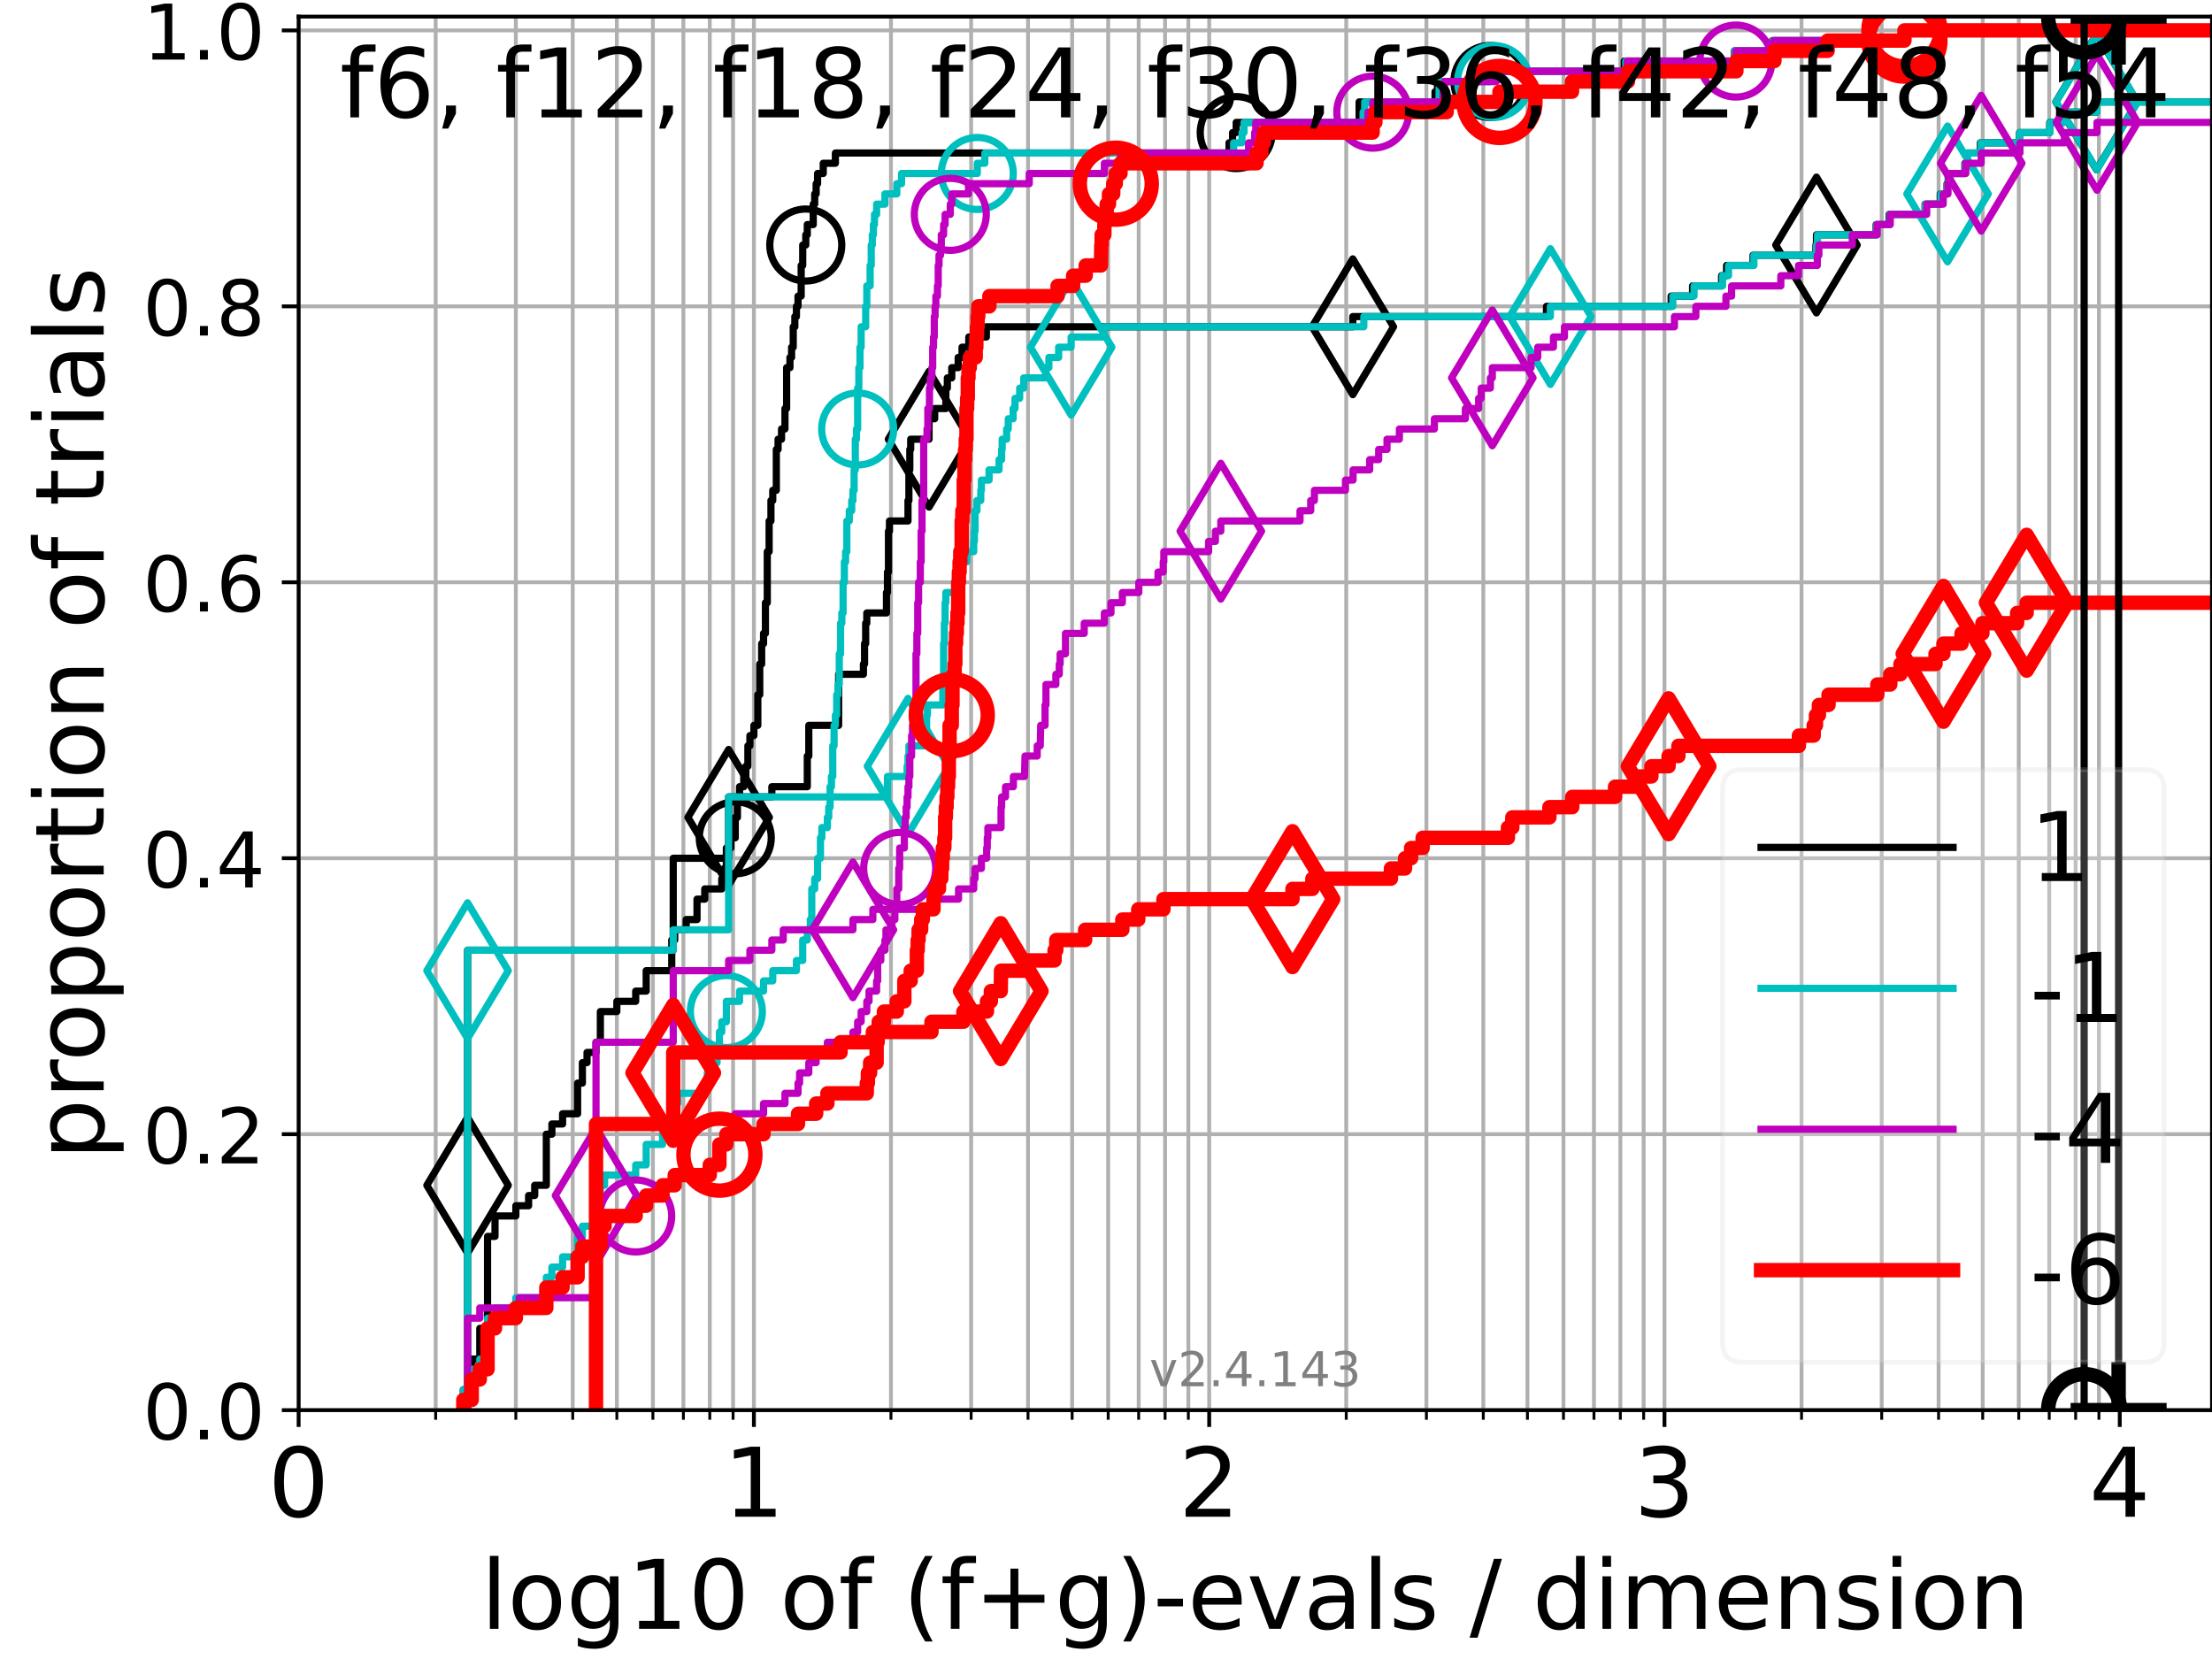 <?xml version="1.0" encoding="utf-8" standalone="no"?>
<!DOCTYPE svg PUBLIC "-//W3C//DTD SVG 1.1//EN"
  "http://www.w3.org/Graphics/SVG/1.1/DTD/svg11.dtd">
<!-- Created with matplotlib (https://matplotlib.org/) -->
<svg height="345.6pt" version="1.1" viewBox="0 0 460.8 345.6" width="460.8pt" xmlns="http://www.w3.org/2000/svg" xmlns:xlink="http://www.w3.org/1999/xlink">
 <defs>
  <style type="text/css">*{stroke-linecap:butt;stroke-linejoin:round;}</style>
 </defs>
 <g id="figure_1">
  <g id="patch_1">
   <path d="M 0 345.6 
L 460.8 345.6 
L 460.8 0 
L 0 0 
z
" style="fill:#ffffff;"/>
  </g>
  <g id="axes_1">
   <g id="patch_2">
    <path d="M 62.208 293.76 
L 460.8 293.76 
L 460.8 3.456 
L 62.208 3.456 
z
" style="fill:#ffffff;"/>
   </g>
   <g id="matplotlib.axis_1">
    <g id="xtick_1">
     <g id="line2d_1">
      <path clip-path="url(#p9b7d69a01f)" d="M 62.208 293.76 
L 62.208 3.456 
" style="fill:none;stroke:#b0b0b0;stroke-linecap:square;stroke-width:0.8;"/>
     </g>
     <g id="line2d_2">
      <defs>
       <path d="M 0 0 
L 0 3.5 
" id="m0d738919f9" style="stroke:#000000;stroke-width:0.8;"/>
      </defs>
      <g>
       <use style="stroke:#000000;stroke-width:0.8;" x="62.208" xlink:href="#m0d738919f9" y="293.76"/>
      </g>
     </g>
     <g id="text_1">
      <!-- 0 -->
      <g transform="translate(55.846 315.957)scale(0.2 -0.2)">
       <defs>
        <path d="M 31.781 66.406 
Q 24.172 66.406 20.328 58.906 
Q 16.5 51.422 16.5 36.375 
Q 16.5 21.391 20.328 13.891 
Q 24.172 6.391 31.781 6.391 
Q 39.453 6.391 43.281 13.891 
Q 47.125 21.391 47.125 36.375 
Q 47.125 51.422 43.281 58.906 
Q 39.453 66.406 31.781 66.406 
z
M 31.781 74.219 
Q 44.047 74.219 50.516 64.516 
Q 56.984 54.828 56.984 36.375 
Q 56.984 17.969 50.516 8.266 
Q 44.047 -1.422 31.781 -1.422 
Q 19.531 -1.422 13.062 8.266 
Q 6.594 17.969 6.594 36.375 
Q 6.594 54.828 13.062 64.516 
Q 19.531 74.219 31.781 74.219 
z
" id="DejaVuSans-48"/>
       </defs>
       <use xlink:href="#DejaVuSans-48"/>
      </g>
     </g>
    </g>
    <g id="xtick_2">
     <g id="line2d_3">
      <path clip-path="url(#p9b7d69a01f)" d="M 157.052 293.76 
L 157.052 3.456 
" style="fill:none;stroke:#b0b0b0;stroke-linecap:square;stroke-width:0.8;"/>
     </g>
     <g id="line2d_4">
      <g>
       <use style="stroke:#000000;stroke-width:0.8;" x="157.052" xlink:href="#m0d738919f9" y="293.76"/>
      </g>
     </g>
     <g id="text_2">
      <!-- 1 -->
      <g transform="translate(150.69 315.957)scale(0.2 -0.2)">
       <defs>
        <path d="M 12.406 8.297 
L 28.516 8.297 
L 28.516 63.922 
L 10.984 60.406 
L 10.984 69.391 
L 28.422 72.906 
L 38.281 72.906 
L 38.281 8.297 
L 54.391 8.297 
L 54.391 0 
L 12.406 0 
z
" id="DejaVuSans-49"/>
       </defs>
       <use xlink:href="#DejaVuSans-49"/>
      </g>
     </g>
    </g>
    <g id="xtick_3">
     <g id="line2d_5">
      <path clip-path="url(#p9b7d69a01f)" d="M 251.897 293.76 
L 251.897 3.456 
" style="fill:none;stroke:#b0b0b0;stroke-linecap:square;stroke-width:0.8;"/>
     </g>
     <g id="line2d_6">
      <g>
       <use style="stroke:#000000;stroke-width:0.8;" x="251.897" xlink:href="#m0d738919f9" y="293.76"/>
      </g>
     </g>
     <g id="text_3">
      <!-- 2 -->
      <g transform="translate(245.534 315.957)scale(0.2 -0.2)">
       <defs>
        <path d="M 19.188 8.297 
L 53.609 8.297 
L 53.609 0 
L 7.328 0 
L 7.328 8.297 
Q 12.938 14.109 22.625 23.891 
Q 32.328 33.688 34.812 36.531 
Q 39.547 41.844 41.422 45.531 
Q 43.312 49.219 43.312 52.781 
Q 43.312 58.594 39.234 62.25 
Q 35.156 65.922 28.609 65.922 
Q 23.969 65.922 18.812 64.312 
Q 13.672 62.703 7.812 59.422 
L 7.812 69.391 
Q 13.766 71.781 18.938 73 
Q 24.125 74.219 28.422 74.219 
Q 39.75 74.219 46.484 68.547 
Q 53.219 62.891 53.219 53.422 
Q 53.219 48.922 51.531 44.891 
Q 49.859 40.875 45.406 35.406 
Q 44.188 33.984 37.641 27.219 
Q 31.109 20.453 19.188 8.297 
z
" id="DejaVuSans-50"/>
       </defs>
       <use xlink:href="#DejaVuSans-50"/>
      </g>
     </g>
    </g>
    <g id="xtick_4">
     <g id="line2d_7">
      <path clip-path="url(#p9b7d69a01f)" d="M 346.741 293.76 
L 346.741 3.456 
" style="fill:none;stroke:#b0b0b0;stroke-linecap:square;stroke-width:0.8;"/>
     </g>
     <g id="line2d_8">
      <g>
       <use style="stroke:#000000;stroke-width:0.8;" x="346.741" xlink:href="#m0d738919f9" y="293.76"/>
      </g>
     </g>
     <g id="text_4">
      <!-- 3 -->
      <g transform="translate(340.379 315.957)scale(0.2 -0.2)">
       <defs>
        <path d="M 40.578 39.312 
Q 47.656 37.797 51.625 33 
Q 55.609 28.219 55.609 21.188 
Q 55.609 10.406 48.188 4.484 
Q 40.766 -1.422 27.094 -1.422 
Q 22.516 -1.422 17.656 -0.516 
Q 12.797 0.391 7.625 2.203 
L 7.625 11.719 
Q 11.719 9.328 16.594 8.109 
Q 21.484 6.891 26.812 6.891 
Q 36.078 6.891 40.938 10.547 
Q 45.797 14.203 45.797 21.188 
Q 45.797 27.641 41.281 31.266 
Q 36.766 34.906 28.719 34.906 
L 20.219 34.906 
L 20.219 43.016 
L 29.109 43.016 
Q 36.375 43.016 40.234 45.922 
Q 44.094 48.828 44.094 54.297 
Q 44.094 59.906 40.109 62.906 
Q 36.141 65.922 28.719 65.922 
Q 24.656 65.922 20.016 65.031 
Q 15.375 64.156 9.812 62.312 
L 9.812 71.094 
Q 15.438 72.656 20.344 73.438 
Q 25.25 74.219 29.594 74.219 
Q 40.828 74.219 47.359 69.109 
Q 53.906 64.016 53.906 55.328 
Q 53.906 49.266 50.438 45.094 
Q 46.969 40.922 40.578 39.312 
z
" id="DejaVuSans-51"/>
       </defs>
       <use xlink:href="#DejaVuSans-51"/>
      </g>
     </g>
    </g>
    <g id="xtick_5">
     <g id="line2d_9">
      <path clip-path="url(#p9b7d69a01f)" d="M 441.586 293.76 
L 441.586 3.456 
" style="fill:none;stroke:#b0b0b0;stroke-linecap:square;stroke-width:0.8;"/>
     </g>
     <g id="line2d_10">
      <g>
       <use style="stroke:#000000;stroke-width:0.8;" x="441.586" xlink:href="#m0d738919f9" y="293.76"/>
      </g>
     </g>
     <g id="text_5">
      <!-- 4 -->
      <g transform="translate(435.223 315.957)scale(0.2 -0.2)">
       <defs>
        <path d="M 37.797 64.312 
L 12.891 25.391 
L 37.797 25.391 
z
M 35.203 72.906 
L 47.609 72.906 
L 47.609 25.391 
L 58.016 25.391 
L 58.016 17.188 
L 47.609 17.188 
L 47.609 0 
L 37.797 0 
L 37.797 17.188 
L 4.891 17.188 
L 4.891 26.703 
z
" id="DejaVuSans-52"/>
       </defs>
       <use xlink:href="#DejaVuSans-52"/>
      </g>
     </g>
    </g>
    <g id="xtick_6">
     <g id="line2d_11">
      <path clip-path="url(#p9b7d69a01f)" d="M 90.759 293.76 
L 90.759 3.456 
" style="fill:none;stroke:#b0b0b0;stroke-linecap:square;stroke-width:0.8;"/>
     </g>
     <g id="line2d_12">
      <defs>
       <path d="M 0 0 
L 0 2 
" id="mebc4f2db69" style="stroke:#000000;stroke-width:0.6;"/>
      </defs>
      <g>
       <use style="stroke:#000000;stroke-width:0.6;" x="90.759" xlink:href="#mebc4f2db69" y="293.76"/>
      </g>
     </g>
    </g>
    <g id="xtick_7">
     <g id="line2d_13">
      <path clip-path="url(#p9b7d69a01f)" d="M 107.46 293.76 
L 107.46 3.456 
" style="fill:none;stroke:#b0b0b0;stroke-linecap:square;stroke-width:0.8;"/>
     </g>
     <g id="line2d_14">
      <g>
       <use style="stroke:#000000;stroke-width:0.6;" x="107.46" xlink:href="#mebc4f2db69" y="293.76"/>
      </g>
     </g>
    </g>
    <g id="xtick_8">
     <g id="line2d_15">
      <path clip-path="url(#p9b7d69a01f)" d="M 119.31 293.76 
L 119.31 3.456 
" style="fill:none;stroke:#b0b0b0;stroke-linecap:square;stroke-width:0.8;"/>
     </g>
     <g id="line2d_16">
      <g>
       <use style="stroke:#000000;stroke-width:0.6;" x="119.31" xlink:href="#mebc4f2db69" y="293.76"/>
      </g>
     </g>
    </g>
    <g id="xtick_9">
     <g id="line2d_17">
      <path clip-path="url(#p9b7d69a01f)" d="M 128.501 293.76 
L 128.501 3.456 
" style="fill:none;stroke:#b0b0b0;stroke-linecap:square;stroke-width:0.8;"/>
     </g>
     <g id="line2d_18">
      <g>
       <use style="stroke:#000000;stroke-width:0.6;" x="128.501" xlink:href="#mebc4f2db69" y="293.76"/>
      </g>
     </g>
    </g>
    <g id="xtick_10">
     <g id="line2d_19">
      <path clip-path="url(#p9b7d69a01f)" d="M 136.011 293.76 
L 136.011 3.456 
" style="fill:none;stroke:#b0b0b0;stroke-linecap:square;stroke-width:0.8;"/>
     </g>
     <g id="line2d_20">
      <g>
       <use style="stroke:#000000;stroke-width:0.6;" x="136.011" xlink:href="#mebc4f2db69" y="293.76"/>
      </g>
     </g>
    </g>
    <g id="xtick_11">
     <g id="line2d_21">
      <path clip-path="url(#p9b7d69a01f)" d="M 142.361 293.76 
L 142.361 3.456 
" style="fill:none;stroke:#b0b0b0;stroke-linecap:square;stroke-width:0.8;"/>
     </g>
     <g id="line2d_22">
      <g>
       <use style="stroke:#000000;stroke-width:0.6;" x="142.361" xlink:href="#mebc4f2db69" y="293.76"/>
      </g>
     </g>
    </g>
    <g id="xtick_12">
     <g id="line2d_23">
      <path clip-path="url(#p9b7d69a01f)" d="M 147.861 293.76 
L 147.861 3.456 
" style="fill:none;stroke:#b0b0b0;stroke-linecap:square;stroke-width:0.8;"/>
     </g>
     <g id="line2d_24">
      <g>
       <use style="stroke:#000000;stroke-width:0.6;" x="147.861" xlink:href="#mebc4f2db69" y="293.76"/>
      </g>
     </g>
    </g>
    <g id="xtick_13">
     <g id="line2d_25">
      <path clip-path="url(#p9b7d69a01f)" d="M 152.713 293.76 
L 152.713 3.456 
" style="fill:none;stroke:#b0b0b0;stroke-linecap:square;stroke-width:0.8;"/>
     </g>
     <g id="line2d_26">
      <g>
       <use style="stroke:#000000;stroke-width:0.6;" x="152.713" xlink:href="#mebc4f2db69" y="293.76"/>
      </g>
     </g>
    </g>
    <g id="xtick_14">
     <g id="line2d_27">
      <path clip-path="url(#p9b7d69a01f)" d="M 185.604 293.76 
L 185.604 3.456 
" style="fill:none;stroke:#b0b0b0;stroke-linecap:square;stroke-width:0.8;"/>
     </g>
     <g id="line2d_28">
      <g>
       <use style="stroke:#000000;stroke-width:0.6;" x="185.604" xlink:href="#mebc4f2db69" y="293.76"/>
      </g>
     </g>
    </g>
    <g id="xtick_15">
     <g id="line2d_29">
      <path clip-path="url(#p9b7d69a01f)" d="M 202.305 293.76 
L 202.305 3.456 
" style="fill:none;stroke:#b0b0b0;stroke-linecap:square;stroke-width:0.8;"/>
     </g>
     <g id="line2d_30">
      <g>
       <use style="stroke:#000000;stroke-width:0.6;" x="202.305" xlink:href="#mebc4f2db69" y="293.76"/>
      </g>
     </g>
    </g>
    <g id="xtick_16">
     <g id="line2d_31">
      <path clip-path="url(#p9b7d69a01f)" d="M 214.155 293.76 
L 214.155 3.456 
" style="fill:none;stroke:#b0b0b0;stroke-linecap:square;stroke-width:0.8;"/>
     </g>
     <g id="line2d_32">
      <g>
       <use style="stroke:#000000;stroke-width:0.6;" x="214.155" xlink:href="#mebc4f2db69" y="293.76"/>
      </g>
     </g>
    </g>
    <g id="xtick_17">
     <g id="line2d_33">
      <path clip-path="url(#p9b7d69a01f)" d="M 223.346 293.76 
L 223.346 3.456 
" style="fill:none;stroke:#b0b0b0;stroke-linecap:square;stroke-width:0.8;"/>
     </g>
     <g id="line2d_34">
      <g>
       <use style="stroke:#000000;stroke-width:0.6;" x="223.346" xlink:href="#mebc4f2db69" y="293.76"/>
      </g>
     </g>
    </g>
    <g id="xtick_18">
     <g id="line2d_35">
      <path clip-path="url(#p9b7d69a01f)" d="M 230.856 293.76 
L 230.856 3.456 
" style="fill:none;stroke:#b0b0b0;stroke-linecap:square;stroke-width:0.8;"/>
     </g>
     <g id="line2d_36">
      <g>
       <use style="stroke:#000000;stroke-width:0.6;" x="230.856" xlink:href="#mebc4f2db69" y="293.76"/>
      </g>
     </g>
    </g>
    <g id="xtick_19">
     <g id="line2d_37">
      <path clip-path="url(#p9b7d69a01f)" d="M 237.205 293.76 
L 237.205 3.456 
" style="fill:none;stroke:#b0b0b0;stroke-linecap:square;stroke-width:0.8;"/>
     </g>
     <g id="line2d_38">
      <g>
       <use style="stroke:#000000;stroke-width:0.6;" x="237.205" xlink:href="#mebc4f2db69" y="293.76"/>
      </g>
     </g>
    </g>
    <g id="xtick_20">
     <g id="line2d_39">
      <path clip-path="url(#p9b7d69a01f)" d="M 242.706 293.76 
L 242.706 3.456 
" style="fill:none;stroke:#b0b0b0;stroke-linecap:square;stroke-width:0.8;"/>
     </g>
     <g id="line2d_40">
      <g>
       <use style="stroke:#000000;stroke-width:0.6;" x="242.706" xlink:href="#mebc4f2db69" y="293.76"/>
      </g>
     </g>
    </g>
    <g id="xtick_21">
     <g id="line2d_41">
      <path clip-path="url(#p9b7d69a01f)" d="M 247.557 293.76 
L 247.557 3.456 
" style="fill:none;stroke:#b0b0b0;stroke-linecap:square;stroke-width:0.8;"/>
     </g>
     <g id="line2d_42">
      <g>
       <use style="stroke:#000000;stroke-width:0.6;" x="247.557" xlink:href="#mebc4f2db69" y="293.76"/>
      </g>
     </g>
    </g>
    <g id="xtick_22">
     <g id="line2d_43">
      <path clip-path="url(#p9b7d69a01f)" d="M 280.448 293.76 
L 280.448 3.456 
" style="fill:none;stroke:#b0b0b0;stroke-linecap:square;stroke-width:0.8;"/>
     </g>
     <g id="line2d_44">
      <g>
       <use style="stroke:#000000;stroke-width:0.6;" x="280.448" xlink:href="#mebc4f2db69" y="293.76"/>
      </g>
     </g>
    </g>
    <g id="xtick_23">
     <g id="line2d_45">
      <path clip-path="url(#p9b7d69a01f)" d="M 297.149 293.76 
L 297.149 3.456 
" style="fill:none;stroke:#b0b0b0;stroke-linecap:square;stroke-width:0.8;"/>
     </g>
     <g id="line2d_46">
      <g>
       <use style="stroke:#000000;stroke-width:0.6;" x="297.149" xlink:href="#mebc4f2db69" y="293.76"/>
      </g>
     </g>
    </g>
    <g id="xtick_24">
     <g id="line2d_47">
      <path clip-path="url(#p9b7d69a01f)" d="M 308.999 293.76 
L 308.999 3.456 
" style="fill:none;stroke:#b0b0b0;stroke-linecap:square;stroke-width:0.8;"/>
     </g>
     <g id="line2d_48">
      <g>
       <use style="stroke:#000000;stroke-width:0.6;" x="308.999" xlink:href="#mebc4f2db69" y="293.76"/>
      </g>
     </g>
    </g>
    <g id="xtick_25">
     <g id="line2d_49">
      <path clip-path="url(#p9b7d69a01f)" d="M 318.19 293.76 
L 318.19 3.456 
" style="fill:none;stroke:#b0b0b0;stroke-linecap:square;stroke-width:0.8;"/>
     </g>
     <g id="line2d_50">
      <g>
       <use style="stroke:#000000;stroke-width:0.6;" x="318.19" xlink:href="#mebc4f2db69" y="293.76"/>
      </g>
     </g>
    </g>
    <g id="xtick_26">
     <g id="line2d_51">
      <path clip-path="url(#p9b7d69a01f)" d="M 325.7 293.76 
L 325.7 3.456 
" style="fill:none;stroke:#b0b0b0;stroke-linecap:square;stroke-width:0.8;"/>
     </g>
     <g id="line2d_52">
      <g>
       <use style="stroke:#000000;stroke-width:0.6;" x="325.7" xlink:href="#mebc4f2db69" y="293.76"/>
      </g>
     </g>
    </g>
    <g id="xtick_27">
     <g id="line2d_53">
      <path clip-path="url(#p9b7d69a01f)" d="M 332.05 293.76 
L 332.05 3.456 
" style="fill:none;stroke:#b0b0b0;stroke-linecap:square;stroke-width:0.8;"/>
     </g>
     <g id="line2d_54">
      <g>
       <use style="stroke:#000000;stroke-width:0.6;" x="332.05" xlink:href="#mebc4f2db69" y="293.76"/>
      </g>
     </g>
    </g>
    <g id="xtick_28">
     <g id="line2d_55">
      <path clip-path="url(#p9b7d69a01f)" d="M 337.55 293.76 
L 337.55 3.456 
" style="fill:none;stroke:#b0b0b0;stroke-linecap:square;stroke-width:0.8;"/>
     </g>
     <g id="line2d_56">
      <g>
       <use style="stroke:#000000;stroke-width:0.6;" x="337.55" xlink:href="#mebc4f2db69" y="293.76"/>
      </g>
     </g>
    </g>
    <g id="xtick_29">
     <g id="line2d_57">
      <path clip-path="url(#p9b7d69a01f)" d="M 342.402 293.76 
L 342.402 3.456 
" style="fill:none;stroke:#b0b0b0;stroke-linecap:square;stroke-width:0.8;"/>
     </g>
     <g id="line2d_58">
      <g>
       <use style="stroke:#000000;stroke-width:0.6;" x="342.402" xlink:href="#mebc4f2db69" y="293.76"/>
      </g>
     </g>
    </g>
    <g id="xtick_30">
     <g id="line2d_59">
      <path clip-path="url(#p9b7d69a01f)" d="M 375.292 293.76 
L 375.292 3.456 
" style="fill:none;stroke:#b0b0b0;stroke-linecap:square;stroke-width:0.8;"/>
     </g>
     <g id="line2d_60">
      <g>
       <use style="stroke:#000000;stroke-width:0.6;" x="375.292" xlink:href="#mebc4f2db69" y="293.76"/>
      </g>
     </g>
    </g>
    <g id="xtick_31">
     <g id="line2d_61">
      <path clip-path="url(#p9b7d69a01f)" d="M 391.994 293.76 
L 391.994 3.456 
" style="fill:none;stroke:#b0b0b0;stroke-linecap:square;stroke-width:0.8;"/>
     </g>
     <g id="line2d_62">
      <g>
       <use style="stroke:#000000;stroke-width:0.6;" x="391.994" xlink:href="#mebc4f2db69" y="293.76"/>
      </g>
     </g>
    </g>
    <g id="xtick_32">
     <g id="line2d_63">
      <path clip-path="url(#p9b7d69a01f)" d="M 403.844 293.76 
L 403.844 3.456 
" style="fill:none;stroke:#b0b0b0;stroke-linecap:square;stroke-width:0.8;"/>
     </g>
     <g id="line2d_64">
      <g>
       <use style="stroke:#000000;stroke-width:0.6;" x="403.844" xlink:href="#mebc4f2db69" y="293.76"/>
      </g>
     </g>
    </g>
    <g id="xtick_33">
     <g id="line2d_65">
      <path clip-path="url(#p9b7d69a01f)" d="M 413.035 293.76 
L 413.035 3.456 
" style="fill:none;stroke:#b0b0b0;stroke-linecap:square;stroke-width:0.8;"/>
     </g>
     <g id="line2d_66">
      <g>
       <use style="stroke:#000000;stroke-width:0.6;" x="413.035" xlink:href="#mebc4f2db69" y="293.76"/>
      </g>
     </g>
    </g>
    <g id="xtick_34">
     <g id="line2d_67">
      <path clip-path="url(#p9b7d69a01f)" d="M 420.545 293.76 
L 420.545 3.456 
" style="fill:none;stroke:#b0b0b0;stroke-linecap:square;stroke-width:0.8;"/>
     </g>
     <g id="line2d_68">
      <g>
       <use style="stroke:#000000;stroke-width:0.6;" x="420.545" xlink:href="#mebc4f2db69" y="293.76"/>
      </g>
     </g>
    </g>
    <g id="xtick_35">
     <g id="line2d_69">
      <path clip-path="url(#p9b7d69a01f)" d="M 426.894 293.76 
L 426.894 3.456 
" style="fill:none;stroke:#b0b0b0;stroke-linecap:square;stroke-width:0.8;"/>
     </g>
     <g id="line2d_70">
      <g>
       <use style="stroke:#000000;stroke-width:0.6;" x="426.894" xlink:href="#mebc4f2db69" y="293.76"/>
      </g>
     </g>
    </g>
    <g id="xtick_36">
     <g id="line2d_71">
      <path clip-path="url(#p9b7d69a01f)" d="M 432.395 293.76 
L 432.395 3.456 
" style="fill:none;stroke:#b0b0b0;stroke-linecap:square;stroke-width:0.8;"/>
     </g>
     <g id="line2d_72">
      <g>
       <use style="stroke:#000000;stroke-width:0.6;" x="432.395" xlink:href="#mebc4f2db69" y="293.76"/>
      </g>
     </g>
    </g>
    <g id="xtick_37">
     <g id="line2d_73">
      <path clip-path="url(#p9b7d69a01f)" d="M 437.246 293.76 
L 437.246 3.456 
" style="fill:none;stroke:#b0b0b0;stroke-linecap:square;stroke-width:0.8;"/>
     </g>
     <g id="line2d_74">
      <g>
       <use style="stroke:#000000;stroke-width:0.6;" x="437.246" xlink:href="#mebc4f2db69" y="293.76"/>
      </g>
     </g>
    </g>
    <g id="text_6">
     <!-- log10 of (f+g)-evals / dimension -->
     <g transform="translate(100.165 339.313)scale(0.2 -0.2)">
      <defs>
       <path d="M 9.422 75.984 
L 18.406 75.984 
L 18.406 0 
L 9.422 0 
z
" id="DejaVuSans-108"/>
       <path d="M 30.609 48.391 
Q 23.391 48.391 19.188 42.75 
Q 14.984 37.109 14.984 27.297 
Q 14.984 17.484 19.156 11.844 
Q 23.344 6.203 30.609 6.203 
Q 37.797 6.203 41.984 11.859 
Q 46.188 17.531 46.188 27.297 
Q 46.188 37.016 41.984 42.703 
Q 37.797 48.391 30.609 48.391 
z
M 30.609 56 
Q 42.328 56 49.016 48.375 
Q 55.719 40.766 55.719 27.297 
Q 55.719 13.875 49.016 6.219 
Q 42.328 -1.422 30.609 -1.422 
Q 18.844 -1.422 12.172 6.219 
Q 5.516 13.875 5.516 27.297 
Q 5.516 40.766 12.172 48.375 
Q 18.844 56 30.609 56 
z
" id="DejaVuSans-111"/>
       <path d="M 45.406 27.984 
Q 45.406 37.75 41.375 43.109 
Q 37.359 48.484 30.078 48.484 
Q 22.859 48.484 18.828 43.109 
Q 14.797 37.75 14.797 27.984 
Q 14.797 18.266 18.828 12.891 
Q 22.859 7.516 30.078 7.516 
Q 37.359 7.516 41.375 12.891 
Q 45.406 18.266 45.406 27.984 
z
M 54.391 6.781 
Q 54.391 -7.172 48.188 -13.984 
Q 42 -20.797 29.203 -20.797 
Q 24.469 -20.797 20.266 -20.094 
Q 16.062 -19.391 12.109 -17.922 
L 12.109 -9.188 
Q 16.062 -11.328 19.922 -12.344 
Q 23.781 -13.375 27.781 -13.375 
Q 36.625 -13.375 41.016 -8.766 
Q 45.406 -4.156 45.406 5.172 
L 45.406 9.625 
Q 42.625 4.781 38.281 2.391 
Q 33.938 0 27.875 0 
Q 17.828 0 11.672 7.656 
Q 5.516 15.328 5.516 27.984 
Q 5.516 40.672 11.672 48.328 
Q 17.828 56 27.875 56 
Q 33.938 56 38.281 53.609 
Q 42.625 51.219 45.406 46.391 
L 45.406 54.688 
L 54.391 54.688 
z
" id="DejaVuSans-103"/>
       <path id="DejaVuSans-32"/>
       <path d="M 37.109 75.984 
L 37.109 68.5 
L 28.516 68.5 
Q 23.688 68.5 21.797 66.547 
Q 19.922 64.594 19.922 59.516 
L 19.922 54.688 
L 34.719 54.688 
L 34.719 47.703 
L 19.922 47.703 
L 19.922 0 
L 10.891 0 
L 10.891 47.703 
L 2.297 47.703 
L 2.297 54.688 
L 10.891 54.688 
L 10.891 58.5 
Q 10.891 67.625 15.141 71.797 
Q 19.391 75.984 28.609 75.984 
z
" id="DejaVuSans-102"/>
       <path d="M 31 75.875 
Q 24.469 64.656 21.281 53.656 
Q 18.109 42.672 18.109 31.391 
Q 18.109 20.125 21.312 9.062 
Q 24.516 -2 31 -13.188 
L 23.188 -13.188 
Q 15.875 -1.703 12.234 9.375 
Q 8.594 20.453 8.594 31.391 
Q 8.594 42.281 12.203 53.312 
Q 15.828 64.359 23.188 75.875 
z
" id="DejaVuSans-40"/>
       <path d="M 46 62.703 
L 46 35.5 
L 73.188 35.5 
L 73.188 27.203 
L 46 27.203 
L 46 0 
L 37.797 0 
L 37.797 27.203 
L 10.594 27.203 
L 10.594 35.5 
L 37.797 35.5 
L 37.797 62.703 
z
" id="DejaVuSans-43"/>
       <path d="M 8.016 75.875 
L 15.828 75.875 
Q 23.141 64.359 26.781 53.312 
Q 30.422 42.281 30.422 31.391 
Q 30.422 20.453 26.781 9.375 
Q 23.141 -1.703 15.828 -13.188 
L 8.016 -13.188 
Q 14.5 -2 17.703 9.062 
Q 20.906 20.125 20.906 31.391 
Q 20.906 42.672 17.703 53.656 
Q 14.5 64.656 8.016 75.875 
z
" id="DejaVuSans-41"/>
       <path d="M 4.891 31.391 
L 31.203 31.391 
L 31.203 23.391 
L 4.891 23.391 
z
" id="DejaVuSans-45"/>
       <path d="M 56.203 29.594 
L 56.203 25.203 
L 14.891 25.203 
Q 15.484 15.922 20.484 11.062 
Q 25.484 6.203 34.422 6.203 
Q 39.594 6.203 44.453 7.469 
Q 49.312 8.734 54.109 11.281 
L 54.109 2.781 
Q 49.266 0.734 44.188 -0.344 
Q 39.109 -1.422 33.891 -1.422 
Q 20.797 -1.422 13.156 6.188 
Q 5.516 13.812 5.516 26.812 
Q 5.516 40.234 12.766 48.109 
Q 20.016 56 32.328 56 
Q 43.359 56 49.781 48.891 
Q 56.203 41.797 56.203 29.594 
z
M 47.219 32.234 
Q 47.125 39.594 43.094 43.984 
Q 39.062 48.391 32.422 48.391 
Q 24.906 48.391 20.391 44.141 
Q 15.875 39.891 15.188 32.172 
z
" id="DejaVuSans-101"/>
       <path d="M 2.984 54.688 
L 12.5 54.688 
L 29.594 8.797 
L 46.688 54.688 
L 56.203 54.688 
L 35.688 0 
L 23.484 0 
z
" id="DejaVuSans-118"/>
       <path d="M 34.281 27.484 
Q 23.391 27.484 19.188 25 
Q 14.984 22.516 14.984 16.5 
Q 14.984 11.719 18.141 8.906 
Q 21.297 6.109 26.703 6.109 
Q 34.188 6.109 38.703 11.406 
Q 43.219 16.703 43.219 25.484 
L 43.219 27.484 
z
M 52.203 31.203 
L 52.203 0 
L 43.219 0 
L 43.219 8.297 
Q 40.141 3.328 35.547 0.953 
Q 30.953 -1.422 24.312 -1.422 
Q 15.922 -1.422 10.953 3.297 
Q 6 8.016 6 15.922 
Q 6 25.141 12.172 29.828 
Q 18.359 34.516 30.609 34.516 
L 43.219 34.516 
L 43.219 35.406 
Q 43.219 41.609 39.141 45 
Q 35.062 48.391 27.688 48.391 
Q 23 48.391 18.547 47.266 
Q 14.109 46.141 10.016 43.891 
L 10.016 52.203 
Q 14.938 54.109 19.578 55.047 
Q 24.219 56 28.609 56 
Q 40.484 56 46.344 49.844 
Q 52.203 43.703 52.203 31.203 
z
" id="DejaVuSans-97"/>
       <path d="M 44.281 53.078 
L 44.281 44.578 
Q 40.484 46.531 36.375 47.5 
Q 32.281 48.484 27.875 48.484 
Q 21.188 48.484 17.844 46.438 
Q 14.5 44.391 14.5 40.281 
Q 14.5 37.156 16.891 35.375 
Q 19.281 33.594 26.516 31.984 
L 29.594 31.297 
Q 39.156 29.25 43.188 25.516 
Q 47.219 21.781 47.219 15.094 
Q 47.219 7.469 41.188 3.016 
Q 35.156 -1.422 24.609 -1.422 
Q 20.219 -1.422 15.453 -0.562 
Q 10.688 0.297 5.422 2 
L 5.422 11.281 
Q 10.406 8.688 15.234 7.391 
Q 20.062 6.109 24.812 6.109 
Q 31.156 6.109 34.562 8.281 
Q 37.984 10.453 37.984 14.406 
Q 37.984 18.062 35.516 20.016 
Q 33.062 21.969 24.703 23.781 
L 21.578 24.516 
Q 13.234 26.266 9.516 29.906 
Q 5.812 33.547 5.812 39.891 
Q 5.812 47.609 11.281 51.797 
Q 16.75 56 26.812 56 
Q 31.781 56 36.172 55.266 
Q 40.578 54.547 44.281 53.078 
z
" id="DejaVuSans-115"/>
       <path d="M 25.391 72.906 
L 33.688 72.906 
L 8.297 -9.281 
L 0 -9.281 
z
" id="DejaVuSans-47"/>
       <path d="M 45.406 46.391 
L 45.406 75.984 
L 54.391 75.984 
L 54.391 0 
L 45.406 0 
L 45.406 8.203 
Q 42.578 3.328 38.25 0.953 
Q 33.938 -1.422 27.875 -1.422 
Q 17.969 -1.422 11.734 6.484 
Q 5.516 14.406 5.516 27.297 
Q 5.516 40.188 11.734 48.094 
Q 17.969 56 27.875 56 
Q 33.938 56 38.25 53.625 
Q 42.578 51.266 45.406 46.391 
z
M 14.797 27.297 
Q 14.797 17.391 18.875 11.75 
Q 22.953 6.109 30.078 6.109 
Q 37.203 6.109 41.297 11.75 
Q 45.406 17.391 45.406 27.297 
Q 45.406 37.203 41.297 42.844 
Q 37.203 48.484 30.078 48.484 
Q 22.953 48.484 18.875 42.844 
Q 14.797 37.203 14.797 27.297 
z
" id="DejaVuSans-100"/>
       <path d="M 9.422 54.688 
L 18.406 54.688 
L 18.406 0 
L 9.422 0 
z
M 9.422 75.984 
L 18.406 75.984 
L 18.406 64.594 
L 9.422 64.594 
z
" id="DejaVuSans-105"/>
       <path d="M 52 44.188 
Q 55.375 50.25 60.062 53.125 
Q 64.75 56 71.094 56 
Q 79.641 56 84.281 50.016 
Q 88.922 44.047 88.922 33.016 
L 88.922 0 
L 79.891 0 
L 79.891 32.719 
Q 79.891 40.578 77.094 44.375 
Q 74.312 48.188 68.609 48.188 
Q 61.625 48.188 57.562 43.547 
Q 53.516 38.922 53.516 30.906 
L 53.516 0 
L 44.484 0 
L 44.484 32.719 
Q 44.484 40.625 41.703 44.406 
Q 38.922 48.188 33.109 48.188 
Q 26.219 48.188 22.156 43.531 
Q 18.109 38.875 18.109 30.906 
L 18.109 0 
L 9.078 0 
L 9.078 54.688 
L 18.109 54.688 
L 18.109 46.188 
Q 21.188 51.219 25.484 53.609 
Q 29.781 56 35.688 56 
Q 41.656 56 45.828 52.969 
Q 50 49.953 52 44.188 
z
" id="DejaVuSans-109"/>
       <path d="M 54.891 33.016 
L 54.891 0 
L 45.906 0 
L 45.906 32.719 
Q 45.906 40.484 42.875 44.328 
Q 39.844 48.188 33.797 48.188 
Q 26.516 48.188 22.312 43.547 
Q 18.109 38.922 18.109 30.906 
L 18.109 0 
L 9.078 0 
L 9.078 54.688 
L 18.109 54.688 
L 18.109 46.188 
Q 21.344 51.125 25.703 53.562 
Q 30.078 56 35.797 56 
Q 45.219 56 50.047 50.172 
Q 54.891 44.344 54.891 33.016 
z
" id="DejaVuSans-110"/>
      </defs>
      <use xlink:href="#DejaVuSans-108"/>
      <use x="27.783" xlink:href="#DejaVuSans-111"/>
      <use x="88.965" xlink:href="#DejaVuSans-103"/>
      <use x="152.441" xlink:href="#DejaVuSans-49"/>
      <use x="216.064" xlink:href="#DejaVuSans-48"/>
      <use x="279.688" xlink:href="#DejaVuSans-32"/>
      <use x="311.475" xlink:href="#DejaVuSans-111"/>
      <use x="372.656" xlink:href="#DejaVuSans-102"/>
      <use x="407.861" xlink:href="#DejaVuSans-32"/>
      <use x="439.648" xlink:href="#DejaVuSans-40"/>
      <use x="478.662" xlink:href="#DejaVuSans-102"/>
      <use x="513.867" xlink:href="#DejaVuSans-43"/>
      <use x="597.656" xlink:href="#DejaVuSans-103"/>
      <use x="661.133" xlink:href="#DejaVuSans-41"/>
      <use x="700.146" xlink:href="#DejaVuSans-45"/>
      <use x="736.23" xlink:href="#DejaVuSans-101"/>
      <use x="797.754" xlink:href="#DejaVuSans-118"/>
      <use x="856.934" xlink:href="#DejaVuSans-97"/>
      <use x="918.213" xlink:href="#DejaVuSans-108"/>
      <use x="945.996" xlink:href="#DejaVuSans-115"/>
      <use x="998.096" xlink:href="#DejaVuSans-32"/>
      <use x="1029.883" xlink:href="#DejaVuSans-47"/>
      <use x="1063.574" xlink:href="#DejaVuSans-32"/>
      <use x="1095.361" xlink:href="#DejaVuSans-100"/>
      <use x="1158.838" xlink:href="#DejaVuSans-105"/>
      <use x="1186.621" xlink:href="#DejaVuSans-109"/>
      <use x="1284.033" xlink:href="#DejaVuSans-101"/>
      <use x="1345.557" xlink:href="#DejaVuSans-110"/>
      <use x="1408.936" xlink:href="#DejaVuSans-115"/>
      <use x="1461.035" xlink:href="#DejaVuSans-105"/>
      <use x="1488.818" xlink:href="#DejaVuSans-111"/>
      <use x="1550" xlink:href="#DejaVuSans-110"/>
     </g>
    </g>
   </g>
   <g id="matplotlib.axis_2">
    <g id="ytick_1">
     <g id="line2d_75">
      <path clip-path="url(#p9b7d69a01f)" d="M 62.208 293.76 
L 460.8 293.76 
" style="fill:none;stroke:#b0b0b0;stroke-linecap:square;stroke-width:0.8;"/>
     </g>
     <g id="line2d_76">
      <defs>
       <path d="M 0 0 
L -3.5 0 
" id="m9141ed2407" style="stroke:#000000;stroke-width:0.8;"/>
      </defs>
      <g>
       <use style="stroke:#000000;stroke-width:0.8;" x="62.208" xlink:href="#m9141ed2407" y="293.76"/>
      </g>
     </g>
     <g id="text_7">
      <!-- 0.0 -->
      <g transform="translate(29.763 299.839)scale(0.16 -0.16)">
       <defs>
        <path d="M 10.688 12.406 
L 21 12.406 
L 21 0 
L 10.688 0 
z
" id="DejaVuSans-46"/>
       </defs>
       <use xlink:href="#DejaVuSans-48"/>
       <use x="63.623" xlink:href="#DejaVuSans-46"/>
       <use x="95.41" xlink:href="#DejaVuSans-48"/>
      </g>
     </g>
    </g>
    <g id="ytick_2">
     <g id="line2d_77">
      <path clip-path="url(#p9b7d69a01f)" d="M 62.208 236.274 
L 460.8 236.274 
" style="fill:none;stroke:#b0b0b0;stroke-linecap:square;stroke-width:0.8;"/>
     </g>
     <g id="line2d_78">
      <g>
       <use style="stroke:#000000;stroke-width:0.8;" x="62.208" xlink:href="#m9141ed2407" y="236.274"/>
      </g>
     </g>
     <g id="text_8">
      <!-- 0.2 -->
      <g transform="translate(29.763 242.353)scale(0.16 -0.16)">
       <use xlink:href="#DejaVuSans-48"/>
       <use x="63.623" xlink:href="#DejaVuSans-46"/>
       <use x="95.41" xlink:href="#DejaVuSans-50"/>
      </g>
     </g>
    </g>
    <g id="ytick_3">
     <g id="line2d_79">
      <path clip-path="url(#p9b7d69a01f)" d="M 62.208 178.788 
L 460.8 178.788 
" style="fill:none;stroke:#b0b0b0;stroke-linecap:square;stroke-width:0.8;"/>
     </g>
     <g id="line2d_80">
      <g>
       <use style="stroke:#000000;stroke-width:0.8;" x="62.208" xlink:href="#m9141ed2407" y="178.788"/>
      </g>
     </g>
     <g id="text_9">
      <!-- 0.4 -->
      <g transform="translate(29.763 184.867)scale(0.16 -0.16)">
       <use xlink:href="#DejaVuSans-48"/>
       <use x="63.623" xlink:href="#DejaVuSans-46"/>
       <use x="95.41" xlink:href="#DejaVuSans-52"/>
      </g>
     </g>
    </g>
    <g id="ytick_4">
     <g id="line2d_81">
      <path clip-path="url(#p9b7d69a01f)" d="M 62.208 121.302 
L 460.8 121.302 
" style="fill:none;stroke:#b0b0b0;stroke-linecap:square;stroke-width:0.8;"/>
     </g>
     <g id="line2d_82">
      <g>
       <use style="stroke:#000000;stroke-width:0.8;" x="62.208" xlink:href="#m9141ed2407" y="121.302"/>
      </g>
     </g>
     <g id="text_10">
      <!-- 0.6 -->
      <g transform="translate(29.763 127.381)scale(0.16 -0.16)">
       <defs>
        <path d="M 33.016 40.375 
Q 26.375 40.375 22.484 35.828 
Q 18.609 31.297 18.609 23.391 
Q 18.609 15.531 22.484 10.953 
Q 26.375 6.391 33.016 6.391 
Q 39.656 6.391 43.531 10.953 
Q 47.406 15.531 47.406 23.391 
Q 47.406 31.297 43.531 35.828 
Q 39.656 40.375 33.016 40.375 
z
M 52.594 71.297 
L 52.594 62.312 
Q 48.875 64.062 45.094 64.984 
Q 41.312 65.922 37.594 65.922 
Q 27.828 65.922 22.672 59.328 
Q 17.531 52.734 16.797 39.406 
Q 19.672 43.656 24.016 45.922 
Q 28.375 48.188 33.594 48.188 
Q 44.578 48.188 50.953 41.516 
Q 57.328 34.859 57.328 23.391 
Q 57.328 12.156 50.688 5.359 
Q 44.047 -1.422 33.016 -1.422 
Q 20.359 -1.422 13.672 8.266 
Q 6.984 17.969 6.984 36.375 
Q 6.984 53.656 15.188 63.938 
Q 23.391 74.219 37.203 74.219 
Q 40.922 74.219 44.703 73.484 
Q 48.484 72.75 52.594 71.297 
z
" id="DejaVuSans-54"/>
       </defs>
       <use xlink:href="#DejaVuSans-48"/>
       <use x="63.623" xlink:href="#DejaVuSans-46"/>
       <use x="95.41" xlink:href="#DejaVuSans-54"/>
      </g>
     </g>
    </g>
    <g id="ytick_5">
     <g id="line2d_83">
      <path clip-path="url(#p9b7d69a01f)" d="M 62.208 63.816 
L 460.8 63.816 
" style="fill:none;stroke:#b0b0b0;stroke-linecap:square;stroke-width:0.8;"/>
     </g>
     <g id="line2d_84">
      <g>
       <use style="stroke:#000000;stroke-width:0.8;" x="62.208" xlink:href="#m9141ed2407" y="63.816"/>
      </g>
     </g>
     <g id="text_11">
      <!-- 0.8 -->
      <g transform="translate(29.763 69.895)scale(0.16 -0.16)">
       <defs>
        <path d="M 31.781 34.625 
Q 24.75 34.625 20.719 30.859 
Q 16.703 27.094 16.703 20.516 
Q 16.703 13.922 20.719 10.156 
Q 24.75 6.391 31.781 6.391 
Q 38.812 6.391 42.859 10.172 
Q 46.922 13.969 46.922 20.516 
Q 46.922 27.094 42.891 30.859 
Q 38.875 34.625 31.781 34.625 
z
M 21.922 38.812 
Q 15.578 40.375 12.031 44.719 
Q 8.5 49.078 8.5 55.328 
Q 8.5 64.062 14.719 69.141 
Q 20.953 74.219 31.781 74.219 
Q 42.672 74.219 48.875 69.141 
Q 55.078 64.062 55.078 55.328 
Q 55.078 49.078 51.531 44.719 
Q 48 40.375 41.703 38.812 
Q 48.828 37.156 52.797 32.312 
Q 56.781 27.484 56.781 20.516 
Q 56.781 9.906 50.312 4.234 
Q 43.844 -1.422 31.781 -1.422 
Q 19.734 -1.422 13.25 4.234 
Q 6.781 9.906 6.781 20.516 
Q 6.781 27.484 10.781 32.312 
Q 14.797 37.156 21.922 38.812 
z
M 18.312 54.391 
Q 18.312 48.734 21.844 45.562 
Q 25.391 42.391 31.781 42.391 
Q 38.141 42.391 41.719 45.562 
Q 45.312 48.734 45.312 54.391 
Q 45.312 60.062 41.719 63.234 
Q 38.141 66.406 31.781 66.406 
Q 25.391 66.406 21.844 63.234 
Q 18.312 60.062 18.312 54.391 
z
" id="DejaVuSans-56"/>
       </defs>
       <use xlink:href="#DejaVuSans-48"/>
       <use x="63.623" xlink:href="#DejaVuSans-46"/>
       <use x="95.41" xlink:href="#DejaVuSans-56"/>
      </g>
     </g>
    </g>
    <g id="ytick_6">
     <g id="line2d_85">
      <path clip-path="url(#p9b7d69a01f)" d="M 62.208 6.33 
L 460.8 6.33 
" style="fill:none;stroke:#b0b0b0;stroke-linecap:square;stroke-width:0.8;"/>
     </g>
     <g id="line2d_86">
      <g>
       <use style="stroke:#000000;stroke-width:0.8;" x="62.208" xlink:href="#m9141ed2407" y="6.33"/>
      </g>
     </g>
     <g id="text_12">
      <!-- 1.0 -->
      <g transform="translate(29.763 12.409)scale(0.16 -0.16)">
       <use xlink:href="#DejaVuSans-49"/>
       <use x="63.623" xlink:href="#DejaVuSans-46"/>
       <use x="95.41" xlink:href="#DejaVuSans-48"/>
      </g>
     </g>
    </g>
    <g id="text_13">
     <!-- proportion of trials -->
     <g transform="translate(21.604 241.614)rotate(-90)scale(0.2 -0.2)">
      <defs>
       <path d="M 18.109 8.203 
L 18.109 -20.797 
L 9.078 -20.797 
L 9.078 54.688 
L 18.109 54.688 
L 18.109 46.391 
Q 20.953 51.266 25.266 53.625 
Q 29.594 56 35.594 56 
Q 45.562 56 51.781 48.094 
Q 58.016 40.188 58.016 27.297 
Q 58.016 14.406 51.781 6.484 
Q 45.562 -1.422 35.594 -1.422 
Q 29.594 -1.422 25.266 0.953 
Q 20.953 3.328 18.109 8.203 
z
M 48.688 27.297 
Q 48.688 37.203 44.609 42.844 
Q 40.531 48.484 33.406 48.484 
Q 26.266 48.484 22.188 42.844 
Q 18.109 37.203 18.109 27.297 
Q 18.109 17.391 22.188 11.75 
Q 26.266 6.109 33.406 6.109 
Q 40.531 6.109 44.609 11.75 
Q 48.688 17.391 48.688 27.297 
z
" id="DejaVuSans-112"/>
       <path d="M 41.109 46.297 
Q 39.594 47.172 37.812 47.578 
Q 36.031 48 33.891 48 
Q 26.266 48 22.188 43.047 
Q 18.109 38.094 18.109 28.812 
L 18.109 0 
L 9.078 0 
L 9.078 54.688 
L 18.109 54.688 
L 18.109 46.188 
Q 20.953 51.172 25.484 53.578 
Q 30.031 56 36.531 56 
Q 37.453 56 38.578 55.875 
Q 39.703 55.766 41.062 55.516 
z
" id="DejaVuSans-114"/>
       <path d="M 18.312 70.219 
L 18.312 54.688 
L 36.812 54.688 
L 36.812 47.703 
L 18.312 47.703 
L 18.312 18.016 
Q 18.312 11.328 20.141 9.422 
Q 21.969 7.516 27.594 7.516 
L 36.812 7.516 
L 36.812 0 
L 27.594 0 
Q 17.188 0 13.234 3.875 
Q 9.281 7.766 9.281 18.016 
L 9.281 47.703 
L 2.688 47.703 
L 2.688 54.688 
L 9.281 54.688 
L 9.281 70.219 
z
" id="DejaVuSans-116"/>
      </defs>
      <use xlink:href="#DejaVuSans-112"/>
      <use x="63.477" xlink:href="#DejaVuSans-114"/>
      <use x="102.34" xlink:href="#DejaVuSans-111"/>
      <use x="163.521" xlink:href="#DejaVuSans-112"/>
      <use x="226.998" xlink:href="#DejaVuSans-111"/>
      <use x="288.18" xlink:href="#DejaVuSans-114"/>
      <use x="329.293" xlink:href="#DejaVuSans-116"/>
      <use x="368.502" xlink:href="#DejaVuSans-105"/>
      <use x="396.285" xlink:href="#DejaVuSans-111"/>
      <use x="457.467" xlink:href="#DejaVuSans-110"/>
      <use x="520.846" xlink:href="#DejaVuSans-32"/>
      <use x="552.633" xlink:href="#DejaVuSans-111"/>
      <use x="613.814" xlink:href="#DejaVuSans-102"/>
      <use x="649.02" xlink:href="#DejaVuSans-32"/>
      <use x="680.807" xlink:href="#DejaVuSans-116"/>
      <use x="720.016" xlink:href="#DejaVuSans-114"/>
      <use x="761.129" xlink:href="#DejaVuSans-105"/>
      <use x="788.912" xlink:href="#DejaVuSans-97"/>
      <use x="850.191" xlink:href="#DejaVuSans-108"/>
      <use x="877.975" xlink:href="#DejaVuSans-115"/>
     </g>
    </g>
   </g>
   <g id="line2d_87">
    <path clip-path="url(#p9b7d69a01f)" d="M 97.402 293.76 
L 97.402 197.95 
L 140.248 197.95 
L 140.248 178.788 
L 151.787 178.788 
L 151.787 166.013 
L 160.791 166.013 
L 160.791 163.884 
L 168.175 163.884 
L 168.175 157.497 
L 168.488 157.497 
L 168.488 151.11 
L 174.704 151.11 
L 174.704 140.464 
L 179.867 140.464 
L 179.867 138.335 
L 180.103 138.335 
L 180.103 134.077 
L 180.338 134.077 
L 180.338 129.819 
L 180.571 129.819 
L 180.571 127.69 
L 184.666 127.69 
L 184.666 123.431 
L 184.876 123.431 
L 184.876 119.173 
L 185.085 119.173 
L 185.085 110.657 
L 185.293 110.657 
L 185.293 108.528 
L 189.153 108.528 
L 189.153 104.269 
L 189.342 104.269 
L 189.342 97.882 
L 189.529 97.882 
L 189.529 93.624 
L 189.716 93.624 
L 189.716 91.495 
L 193.54 91.495 
L 193.54 87.236 
L 194.712 87.236 
L 194.712 85.107 
L 197.039 85.107 
L 197.039 80.849 
L 197.35 80.849 
L 197.35 78.72 
L 198.269 78.72 
L 198.269 76.591 
L 199.61 76.591 
L 199.61 74.462 
L 200.408 74.462 
L 200.408 72.333 
L 201.821 72.333 
L 201.821 70.204 
L 205.475 70.204 
L 205.475 68.074 
L 281.815 68.074 
L 281.815 65.945 
L 322.161 65.945 
L 322.161 63.816 
L 348.129 63.816 
L 348.129 61.687 
L 352.593 61.687 
L 352.593 59.558 
L 358.641 59.558 
L 358.641 57.429 
L 359.68 57.429 
L 359.68 55.3 
L 365.197 55.3 
L 365.197 53.171 
L 378.289 53.171 
L 378.289 51.042 
L 378.404 51.042 
L 378.404 48.912 
L 390.84 48.912 
L 390.84 46.783 
L 393.549 46.783 
L 393.549 44.654 
L 401.028 44.654 
L 401.028 42.525 
L 404.191 42.525 
L 404.191 40.396 
L 405.603 40.396 
L 405.603 38.267 
L 405.848 38.267 
L 405.848 36.138 
L 409.322 36.138 
L 409.322 34.009 
L 409.765 34.009 
L 409.765 31.88 
L 412.539 31.88 
L 412.539 29.75 
L 420.699 29.75 
L 420.699 27.621 
L 427.001 27.621 
L 427.001 25.492 
L 429.948 25.492 
L 429.948 23.363 
L 436.756 23.363 
L 436.756 21.234 
L 436.756 21.234 
L 460.8 21.234 
L 460.8 21.234 
" style="fill:none;stroke:#000000;stroke-linecap:square;stroke-width:1.5;"/>
   </g>
   <g id="line2d_88">
    <defs>
     <path d="M -0 14.142 
L 8.485 0 
L -0 -14.142 
L -8.485 -0 
z
" id="m3a20190a08" style="stroke:#000000;stroke-linejoin:miter;stroke-width:1.5;"/>
    </defs>
    <g clip-path="url(#p9b7d69a01f)">
     <use style="fill-opacity:0;stroke:#000000;stroke-linejoin:miter;stroke-width:1.5;" x="97.402" xlink:href="#m3a20190a08" y="246.92"/>
     <use style="fill-opacity:0;stroke:#000000;stroke-linejoin:miter;stroke-width:1.5;" x="151.787" xlink:href="#m3a20190a08" y="170.272"/>
     <use style="fill-opacity:0;stroke:#000000;stroke-linejoin:miter;stroke-width:1.5;" x="193.54" xlink:href="#m3a20190a08" y="91.495"/>
     <use style="fill-opacity:0;stroke:#000000;stroke-linejoin:miter;stroke-width:1.5;" x="281.815" xlink:href="#m3a20190a08" y="68.074"/>
     <use style="fill-opacity:0;stroke:#000000;stroke-linejoin:miter;stroke-width:1.5;" x="378.404" xlink:href="#m3a20190a08" y="51.042"/>
     <use style="fill-opacity:0;stroke:#000000;stroke-linejoin:miter;stroke-width:1.5;" x="436.756" xlink:href="#m3a20190a08" y="21.234"/>
    </g>
   </g>
   <g id="line2d_89">
    <path clip-path="url(#p9b7d69a01f)" style="fill:none;stroke:#000000;stroke-linecap:square;stroke-width:1.5;"/>
    <g clip-path="url(#p9b7d69a01f)">
     <use style="fill-opacity:0;stroke:#000000;stroke-linejoin:miter;stroke-width:1.5;" x="-1" xlink:href="#m3a20190a08" y="581.19"/>
     <use style="fill-opacity:0;stroke:#000000;stroke-linejoin:miter;stroke-width:1.5;" x="460.8" xlink:href="#m3a20190a08" y="581.19"/>
    </g>
   </g>
   <g id="line2d_90">
    <path clip-path="url(#p9b7d69a01f)" d="M 96.516 293.76 
L 96.516 289.502 
L 98.269 289.502 
L 98.269 283.114 
L 99.95 283.114 
L 99.95 276.727 
L 101.566 276.727 
L 101.566 257.565 
L 103.12 257.565 
L 103.12 253.307 
L 107.46 253.307 
L 107.46 251.178 
L 110.119 251.178 
L 110.119 249.049 
L 111.386 249.049 
L 111.386 246.92 
L 113.81 246.92 
L 113.81 236.274 
L 114.97 236.274 
L 114.97 234.145 
L 117.197 234.145 
L 117.197 232.016 
L 120.327 232.016 
L 120.327 225.629 
L 121.32 225.629 
L 121.32 221.37 
L 122.289 221.37 
L 122.289 219.241 
L 124.162 219.241 
L 124.162 217.112 
L 125.067 217.112 
L 125.067 210.725 
L 128.501 210.725 
L 128.501 208.596 
L 132.427 208.596 
L 132.427 206.467 
L 134.615 206.467 
L 134.615 202.208 
L 139.937 202.208 
L 139.937 195.821 
L 140.557 195.821 
L 140.557 193.692 
L 142.945 193.692 
L 142.945 191.563 
L 145.203 191.563 
L 145.203 187.305 
L 146.818 187.305 
L 146.818 185.175 
L 150.358 185.175 
L 150.358 183.046 
L 150.84 183.046 
L 150.84 180.917 
L 151.316 180.917 
L 151.316 176.659 
L 152.252 176.659 
L 152.252 174.53 
L 153.168 174.53 
L 153.168 170.272 
L 153.618 170.272 
L 153.618 166.013 
L 154.063 166.013 
L 154.063 163.884 
L 154.94 163.884 
L 154.94 161.755 
L 155.371 161.755 
L 155.371 159.626 
L 155.798 159.626 
L 155.798 155.368 
L 156.22 155.368 
L 156.22 153.239 
L 157.052 153.239 
L 157.052 151.11 
L 157.868 151.11 
L 157.868 144.722 
L 158.27 144.722 
L 158.27 138.335 
L 158.668 138.335 
L 158.668 134.077 
L 159.062 134.077 
L 159.062 131.948 
L 159.453 131.948 
L 159.453 125.56 
L 159.839 125.56 
L 159.839 114.915 
L 160.223 114.915 
L 160.223 108.528 
L 160.602 108.528 
L 160.602 104.269 
L 160.978 104.269 
L 160.978 102.14 
L 161.721 102.14 
L 161.721 93.624 
L 162.087 93.624 
L 162.087 91.495 
L 162.809 91.495 
L 162.809 89.366 
L 163.52 89.366 
L 163.52 85.107 
L 163.87 85.107 
L 163.87 76.591 
L 164.562 76.591 
L 164.562 74.462 
L 164.904 74.462 
L 164.904 72.333 
L 165.243 72.333 
L 165.243 68.074 
L 165.579 68.074 
L 165.579 65.945 
L 165.913 65.945 
L 165.913 63.816 
L 166.244 63.816 
L 166.244 61.687 
L 166.898 61.687 
L 166.898 55.3 
L 167.221 55.3 
L 167.221 51.042 
L 167.859 51.042 
L 167.859 48.912 
L 168.175 48.912 
L 168.175 46.783 
L 169.414 46.783 
L 169.414 42.525 
L 169.718 42.525 
L 169.718 40.396 
L 170.02 40.396 
L 170.02 38.267 
L 170.319 38.267 
L 170.319 36.138 
L 171.496 36.138 
L 171.496 34.009 
L 174.027 34.009 
L 174.027 31.88 
L 256.028 31.88 
L 256.028 29.75 
L 256.767 29.75 
L 256.767 27.621 
L 257.528 27.621 
L 257.528 25.492 
L 283.129 25.492 
L 283.129 21.234 
L 298.949 21.234 
L 298.949 19.105 
L 299.446 19.105 
L 299.446 16.976 
L 310.376 16.976 
L 310.376 14.847 
L 338.356 14.847 
L 338.356 12.718 
L 361.314 12.718 
L 361.314 10.589 
L 369.196 10.589 
L 369.196 8.459 
L 396.516 8.459 
L 396.516 6.33 
L 396.516 6.33 
L 460.8 6.33 
L 460.8 6.33 
" style="fill:none;stroke:#000000;stroke-linecap:square;stroke-width:1.5;"/>
   </g>
   <g id="line2d_91">
    <defs>
     <path d="M 0 7.5 
C 1.989 7.5 3.897 6.71 5.303 5.303 
C 6.71 3.897 7.5 1.989 7.5 0 
C 7.5 -1.989 6.71 -3.897 5.303 -5.303 
C 3.897 -6.71 1.989 -7.5 0 -7.5 
C -1.989 -7.5 -3.897 -6.71 -5.303 -5.303 
C -6.71 -3.897 -7.5 -1.989 -7.5 0 
C -7.5 1.989 -6.71 3.897 -5.303 5.303 
C -3.897 6.71 -1.989 7.5 0 7.5 
z
" id="m76e5c33641" style="stroke:#000000;stroke-width:1.5;"/>
    </defs>
    <g clip-path="url(#p9b7d69a01f)">
     <use style="fill-opacity:0;stroke:#000000;stroke-width:1.5;" x="153.168" xlink:href="#m76e5c33641" y="174.53"/>
     <use style="fill-opacity:0;stroke:#000000;stroke-width:1.5;" x="167.859" xlink:href="#m76e5c33641" y="51.042"/>
     <use style="fill-opacity:0;stroke:#000000;stroke-width:1.5;" x="257.528" xlink:href="#m76e5c33641" y="27.621"/>
     <use style="fill-opacity:0;stroke:#000000;stroke-width:1.5;" x="310.376" xlink:href="#m76e5c33641" y="16.976"/>
     <use style="fill-opacity:0;stroke:#000000;stroke-width:1.5;" x="396.516" xlink:href="#m76e5c33641" y="8.459"/>
     <use style="fill-opacity:0;stroke:#000000;stroke-width:1.5;" x="396.516" xlink:href="#m76e5c33641" y="6.33"/>
    </g>
   </g>
   <g id="line2d_92">
    <path clip-path="url(#p9b7d69a01f)" style="fill:none;stroke:#000000;stroke-linecap:square;stroke-width:1.5;"/>
   </g>
   <g id="line2d_93">
    <path clip-path="url(#p9b7d69a01f)" d="M 97.402 293.76 
L 97.402 197.95 
L 140.248 197.95 
L 140.248 193.692 
L 151.787 193.692 
L 151.787 166.013 
L 184.876 166.013 
L 184.876 161.755 
L 188.964 161.755 
L 188.964 159.626 
L 189.153 159.626 
L 189.153 157.497 
L 189.342 157.497 
L 189.342 155.368 
L 192.855 155.368 
L 192.855 153.239 
L 193.028 153.239 
L 193.028 148.981 
L 193.199 148.981 
L 193.199 146.851 
L 196.41 146.851 
L 196.41 142.593 
L 196.569 142.593 
L 196.569 134.077 
L 196.726 134.077 
L 196.726 129.819 
L 196.883 129.819 
L 196.883 125.56 
L 197.039 125.56 
L 197.039 123.431 
L 199.829 123.431 
L 199.829 121.302 
L 200.12 121.302 
L 200.12 117.044 
L 201.403 117.044 
L 201.403 114.915 
L 202.85 114.915 
L 202.85 112.786 
L 202.986 112.786 
L 202.986 110.657 
L 203.12 110.657 
L 203.12 106.398 
L 203.522 106.398 
L 203.522 104.269 
L 204.314 104.269 
L 204.314 102.14 
L 204.445 102.14 
L 204.445 100.011 
L 206.043 100.011 
L 206.043 97.882 
L 208.121 97.882 
L 208.121 95.753 
L 208.654 95.753 
L 208.654 93.624 
L 208.772 93.624 
L 208.772 91.495 
L 209.7 91.495 
L 209.7 89.366 
L 210.043 89.366 
L 210.043 87.236 
L 211.054 87.236 
L 211.054 85.107 
L 211.441 85.107 
L 211.441 82.978 
L 212.419 82.978 
L 212.419 80.849 
L 213.27 80.849 
L 213.27 78.72 
L 217.846 78.72 
L 217.846 76.591 
L 218.5 76.591 
L 218.5 74.462 
L 220.533 74.462 
L 220.533 72.333 
L 223.139 72.333 
L 223.139 70.204 
L 229.989 70.204 
L 229.989 68.074 
L 284.111 68.074 
L 284.111 65.945 
L 322.972 65.945 
L 322.972 63.816 
L 348.478 63.816 
L 348.478 61.687 
L 352.899 61.687 
L 352.899 59.558 
L 358.843 59.558 
L 358.843 57.429 
L 360.084 57.429 
L 360.084 55.3 
L 365.366 55.3 
L 365.366 53.171 
L 378.414 53.171 
L 378.414 51.042 
L 378.615 51.042 
L 378.615 48.912 
L 390.961 48.912 
L 390.961 46.783 
L 393.662 46.783 
L 393.662 44.654 
L 401.1 44.654 
L 401.1 42.525 
L 404.304 42.525 
L 404.304 40.396 
L 405.709 40.396 
L 405.709 38.267 
L 405.954 38.267 
L 405.954 36.138 
L 409.419 36.138 
L 409.419 34.009 
L 409.841 34.009 
L 409.841 31.88 
L 412.648 31.88 
L 412.648 29.75 
L 420.729 29.75 
L 420.729 27.621 
L 427.052 27.621 
L 427.052 25.492 
L 429.995 25.492 
L 429.995 23.363 
L 436.796 23.363 
L 436.796 21.234 
L 436.796 21.234 
L 460.8 21.234 
L 460.8 21.234 
" style="fill:none;stroke:#00bfbf;stroke-linecap:square;stroke-width:1.5;"/>
   </g>
   <g id="line2d_94">
    <defs>
     <path d="M -0 14.142 
L 8.485 0 
L -0 -14.142 
L -8.485 -0 
z
" id="m6ff9005c1f" style="stroke:#00bfbf;stroke-linejoin:miter;stroke-width:1.5;"/>
    </defs>
    <g clip-path="url(#p9b7d69a01f)">
     <use style="fill-opacity:0;stroke:#00bfbf;stroke-linejoin:miter;stroke-width:1.5;" x="97.402" xlink:href="#m6ff9005c1f" y="202.208"/>
     <use style="fill-opacity:0;stroke:#00bfbf;stroke-linejoin:miter;stroke-width:1.5;" x="189.153" xlink:href="#m6ff9005c1f" y="159.626"/>
     <use style="fill-opacity:0;stroke:#00bfbf;stroke-linejoin:miter;stroke-width:1.5;" x="223.139" xlink:href="#m6ff9005c1f" y="72.333"/>
     <use style="fill-opacity:0;stroke:#00bfbf;stroke-linejoin:miter;stroke-width:1.5;" x="322.972" xlink:href="#m6ff9005c1f" y="65.945"/>
     <use style="fill-opacity:0;stroke:#00bfbf;stroke-linejoin:miter;stroke-width:1.5;" x="405.709" xlink:href="#m6ff9005c1f" y="40.396"/>
     <use style="fill-opacity:0;stroke:#00bfbf;stroke-linejoin:miter;stroke-width:1.5;" x="436.796" xlink:href="#m6ff9005c1f" y="21.234"/>
    </g>
   </g>
   <g id="line2d_95">
    <path clip-path="url(#p9b7d69a01f)" style="fill:none;stroke:#00bfbf;stroke-linecap:square;stroke-width:1.5;"/>
    <g clip-path="url(#p9b7d69a01f)">
     <use style="fill-opacity:0;stroke:#00bfbf;stroke-linejoin:miter;stroke-width:1.5;" x="-1" xlink:href="#m6ff9005c1f" y="581.19"/>
     <use style="fill-opacity:0;stroke:#00bfbf;stroke-linejoin:miter;stroke-width:1.5;" x="460.8" xlink:href="#m6ff9005c1f" y="581.19"/>
    </g>
   </g>
   <g id="line2d_96">
    <path clip-path="url(#p9b7d69a01f)" d="M 96.516 293.76 
L 96.516 289.502 
L 98.269 289.502 
L 98.269 285.244 
L 99.95 285.244 
L 99.95 283.114 
L 101.566 283.114 
L 101.566 274.598 
L 103.12 274.598 
L 103.12 272.469 
L 107.46 272.469 
L 107.46 270.34 
L 113.81 270.34 
L 113.81 266.082 
L 114.97 266.082 
L 114.97 263.952 
L 117.197 263.952 
L 117.197 261.823 
L 120.327 261.823 
L 120.327 257.565 
L 121.32 257.565 
L 121.32 255.436 
L 125.067 255.436 
L 125.067 246.92 
L 125.953 246.92 
L 125.953 244.79 
L 132.427 244.79 
L 132.427 242.661 
L 134.615 242.661 
L 134.615 238.403 
L 138.021 238.403 
L 138.021 236.274 
L 139.937 236.274 
L 139.937 234.145 
L 140.557 234.145 
L 140.557 229.887 
L 141.167 229.887 
L 141.167 227.758 
L 146.818 227.758 
L 146.818 225.629 
L 147.343 225.629 
L 147.343 223.499 
L 147.861 223.499 
L 147.861 221.37 
L 149.377 221.37 
L 149.377 219.241 
L 149.871 219.241 
L 149.871 214.983 
L 150.358 214.983 
L 150.358 212.854 
L 151.316 212.854 
L 151.316 208.596 
L 154.063 208.596 
L 154.063 206.467 
L 159.062 206.467 
L 159.062 204.337 
L 160.978 204.337 
L 160.978 202.208 
L 165.913 202.208 
L 165.913 200.079 
L 167.221 200.079 
L 167.221 195.821 
L 168.175 195.821 
L 168.175 193.692 
L 168.799 193.692 
L 168.799 191.563 
L 169.108 191.563 
L 169.108 185.175 
L 169.718 185.175 
L 169.718 183.046 
L 170.319 183.046 
L 170.319 178.788 
L 170.912 178.788 
L 170.912 174.53 
L 171.205 174.53 
L 171.205 172.401 
L 172.357 172.401 
L 172.357 170.272 
L 172.64 170.272 
L 172.64 168.143 
L 172.922 168.143 
L 172.922 163.884 
L 173.201 163.884 
L 173.201 161.755 
L 173.478 161.755 
L 173.478 155.368 
L 173.754 155.368 
L 173.754 151.11 
L 174.027 151.11 
L 174.027 148.981 
L 174.299 148.981 
L 174.299 144.722 
L 174.569 144.722 
L 174.569 142.593 
L 174.838 142.593 
L 174.838 136.206 
L 175.104 136.206 
L 175.104 129.819 
L 175.369 129.819 
L 175.369 127.69 
L 175.632 127.69 
L 175.632 121.302 
L 175.894 121.302 
L 175.894 117.044 
L 176.154 117.044 
L 176.154 114.915 
L 176.412 114.915 
L 176.412 108.528 
L 176.924 108.528 
L 176.924 106.398 
L 177.429 106.398 
L 177.429 104.269 
L 177.68 104.269 
L 177.68 102.14 
L 177.929 102.14 
L 177.929 97.882 
L 178.176 97.882 
L 178.176 91.495 
L 178.422 91.495 
L 178.422 89.366 
L 178.666 89.366 
L 178.666 80.849 
L 178.909 80.849 
L 178.909 76.591 
L 179.151 76.591 
L 179.151 72.333 
L 179.391 72.333 
L 179.391 68.074 
L 180.338 68.074 
L 180.338 63.816 
L 180.571 63.816 
L 180.571 59.558 
L 181.264 59.558 
L 181.264 55.3 
L 181.492 55.3 
L 181.492 51.042 
L 181.719 51.042 
L 181.719 48.912 
L 181.945 48.912 
L 181.945 46.783 
L 182.169 46.783 
L 182.169 44.654 
L 182.614 44.654 
L 182.614 42.525 
L 184.349 42.525 
L 184.349 40.396 
L 186.821 40.396 
L 186.821 38.267 
L 187.809 38.267 
L 187.809 36.138 
L 203.589 36.138 
L 203.589 34.009 
L 205.156 34.009 
L 205.156 31.88 
L 256.986 31.88 
L 256.986 29.75 
L 258.732 29.75 
L 258.732 27.621 
L 259.149 27.621 
L 259.149 25.492 
L 283.95 25.492 
L 283.95 23.363 
L 284.29 23.363 
L 284.29 21.234 
L 299.782 21.234 
L 299.821 16.976 
L 311.146 16.976 
L 311.146 14.847 
L 338.678 14.847 
L 338.678 12.718 
L 361.386 12.718 
L 361.386 10.589 
L 369.289 10.589 
L 369.289 8.459 
L 396.542 8.459 
L 396.542 6.33 
L 396.542 6.33 
L 460.8 6.33 
L 460.8 6.33 
" style="fill:none;stroke:#00bfbf;stroke-linecap:square;stroke-width:1.5;"/>
   </g>
   <g id="line2d_97">
    <defs>
     <path d="M 0 7.5 
C 1.989 7.5 3.897 6.71 5.303 5.303 
C 6.71 3.897 7.5 1.989 7.5 0 
C 7.5 -1.989 6.71 -3.897 5.303 -5.303 
C 3.897 -6.71 1.989 -7.5 0 -7.5 
C -1.989 -7.5 -3.897 -6.71 -5.303 -5.303 
C -6.71 -3.897 -7.5 -1.989 -7.5 0 
C -7.5 1.989 -6.71 3.897 -5.303 5.303 
C -3.897 6.71 -1.989 7.5 0 7.5 
z
" id="m25771583a1" style="stroke:#00bfbf;stroke-width:1.5;"/>
    </defs>
    <g clip-path="url(#p9b7d69a01f)">
     <use style="fill-opacity:0;stroke:#00bfbf;stroke-width:1.5;" x="151.316" xlink:href="#m25771583a1" y="210.725"/>
     <use style="fill-opacity:0;stroke:#00bfbf;stroke-width:1.5;" x="178.666" xlink:href="#m25771583a1" y="89.366"/>
     <use style="fill-opacity:0;stroke:#00bfbf;stroke-width:1.5;" x="203.589" xlink:href="#m25771583a1" y="36.138"/>
     <use style="fill-opacity:0;stroke:#00bfbf;stroke-width:1.5;" x="311.146" xlink:href="#m25771583a1" y="16.976"/>
     <use style="fill-opacity:0;stroke:#00bfbf;stroke-width:1.5;" x="396.542" xlink:href="#m25771583a1" y="8.459"/>
     <use style="fill-opacity:0;stroke:#00bfbf;stroke-width:1.5;" x="396.542" xlink:href="#m25771583a1" y="6.33"/>
    </g>
   </g>
   <g id="line2d_98">
    <path clip-path="url(#p9b7d69a01f)" style="fill:none;stroke:#00bfbf;stroke-linecap:square;stroke-width:1.5;"/>
   </g>
   <g id="line2d_99">
    <path clip-path="url(#p9b7d69a01f)" d="M 97.402 293.76 
L 97.402 274.598 
L 99.95 274.598 
L 99.95 272.469 
L 108.141 272.469 
L 108.141 270.34 
L 124.162 270.34 
L 124.162 217.112 
L 140.248 217.112 
L 140.248 202.208 
L 151.787 202.208 
L 151.787 200.079 
L 156.22 200.079 
L 156.22 197.95 
L 160.791 197.95 
L 160.791 195.821 
L 163.166 195.821 
L 163.166 193.692 
L 177.68 193.692 
L 177.68 191.563 
L 181.832 191.563 
L 181.832 189.434 
L 194.047 189.434 
L 194.047 187.305 
L 199.683 187.305 
L 199.683 185.175 
L 202.85 185.175 
L 202.85 183.046 
L 203.12 183.046 
L 203.12 180.917 
L 204.445 180.917 
L 204.445 178.788 
L 205.538 178.788 
L 205.538 176.659 
L 205.665 176.659 
L 205.665 174.53 
L 205.791 174.53 
L 205.791 172.401 
L 208.536 172.401 
L 208.536 168.143 
L 208.654 168.143 
L 208.654 166.013 
L 209.47 166.013 
L 209.47 163.884 
L 211.11 163.884 
L 211.11 161.755 
L 213.427 161.755 
L 213.532 157.497 
L 216.066 157.497 
L 216.066 155.368 
L 216.7 155.368 
L 216.797 151.11 
L 217.704 151.11 
L 217.704 146.851 
L 217.893 146.851 
L 217.893 142.593 
L 219.956 142.593 
L 219.956 140.464 
L 220.666 140.464 
L 220.666 138.335 
L 220.841 138.335 
L 220.841 136.206 
L 221.964 136.206 
L 221.964 131.948 
L 225.862 131.948 
L 225.862 129.819 
L 230.059 129.819 
L 230.059 127.69 
L 231.435 127.69 
L 231.435 125.56 
L 233.803 125.56 
L 233.803 123.431 
L 237.235 123.431 
L 237.235 121.302 
L 241.238 121.302 
L 241.238 119.173 
L 242.318 119.173 
L 242.318 117.044 
L 242.447 117.044 
L 242.447 114.915 
L 251.773 114.915 
L 251.773 112.786 
L 253.194 112.786 
L 253.194 110.657 
L 254.317 110.657 
L 254.317 108.528 
L 270.817 108.528 
L 270.817 106.398 
L 273.045 106.398 
L 273.045 104.269 
L 273.814 104.269 
L 273.814 102.14 
L 280.283 102.14 
L 280.283 100.011 
L 281.865 100.011 
L 281.865 97.882 
L 285.327 97.882 
L 285.327 95.753 
L 287.204 95.753 
L 287.204 93.624 
L 288.941 93.624 
L 288.941 91.495 
L 291.515 91.495 
L 291.515 89.366 
L 298.811 89.366 
L 298.811 87.236 
L 305.261 87.236 
L 305.261 85.107 
L 308.025 85.107 
L 308.025 82.978 
L 308.564 82.978 
L 308.564 80.849 
L 310.476 80.849 
L 310.476 78.72 
L 310.876 78.72 
L 310.876 76.591 
L 318.95 76.591 
L 318.95 74.462 
L 320.337 74.462 
L 320.337 72.333 
L 323.606 72.333 
L 323.606 70.204 
L 325.902 70.204 
L 325.902 68.074 
L 348.816 68.074 
L 348.816 65.945 
L 353.282 65.945 
L 353.282 63.816 
L 359.543 63.816 
L 359.543 61.687 
L 360.724 61.687 
L 360.724 59.558 
L 370.979 59.558 
L 370.979 57.429 
L 374.657 57.429 
L 374.657 55.3 
L 378.58 55.3 
L 378.58 53.171 
L 378.911 53.171 
L 378.911 51.042 
L 385.871 51.042 
L 385.871 48.912 
L 391.051 48.912 
L 391.051 46.783 
L 393.777 46.783 
L 393.777 44.654 
L 401.373 44.654 
L 401.373 42.525 
L 404.806 42.525 
L 404.806 40.396 
L 405.793 40.396 
L 405.793 38.267 
L 406.18 38.267 
L 406.18 36.138 
L 409.516 36.138 
L 409.516 34.009 
L 412.722 34.009 
L 412.722 31.88 
L 420.787 31.88 
L 420.787 29.75 
L 430.068 29.75 
L 430.068 27.621 
L 436.84 27.621 
L 436.84 25.492 
L 436.84 25.492 
L 460.8 25.492 
L 460.8 25.492 
" style="fill:none;stroke:#bf00bf;stroke-linecap:square;stroke-width:1.5;"/>
   </g>
   <g id="line2d_100">
    <defs>
     <path d="M -0 14.142 
L 8.485 0 
L -0 -14.142 
L -8.485 -0 
z
" id="m293e70196f" style="stroke:#bf00bf;stroke-linejoin:miter;stroke-width:1.5;"/>
    </defs>
    <g clip-path="url(#p9b7d69a01f)">
     <use style="fill-opacity:0;stroke:#bf00bf;stroke-linejoin:miter;stroke-width:1.5;" x="124.162" xlink:href="#m293e70196f" y="249.049"/>
     <use style="fill-opacity:0;stroke:#bf00bf;stroke-linejoin:miter;stroke-width:1.5;" x="177.68" xlink:href="#m293e70196f" y="193.692"/>
     <use style="fill-opacity:0;stroke:#bf00bf;stroke-linejoin:miter;stroke-width:1.5;" x="254.317" xlink:href="#m293e70196f" y="110.657"/>
     <use style="fill-opacity:0;stroke:#bf00bf;stroke-linejoin:miter;stroke-width:1.5;" x="310.876" xlink:href="#m293e70196f" y="78.72"/>
     <use style="fill-opacity:0;stroke:#bf00bf;stroke-linejoin:miter;stroke-width:1.5;" x="412.722" xlink:href="#m293e70196f" y="34.009"/>
     <use style="fill-opacity:0;stroke:#bf00bf;stroke-linejoin:miter;stroke-width:1.5;" x="436.84" xlink:href="#m293e70196f" y="25.492"/>
    </g>
   </g>
   <g id="line2d_101">
    <path clip-path="url(#p9b7d69a01f)" style="fill:none;stroke:#bf00bf;stroke-linecap:square;stroke-width:1.5;"/>
    <g clip-path="url(#p9b7d69a01f)">
     <use style="fill-opacity:0;stroke:#bf00bf;stroke-linejoin:miter;stroke-width:1.5;" x="-1" xlink:href="#m293e70196f" y="581.19"/>
     <use style="fill-opacity:0;stroke:#bf00bf;stroke-linejoin:miter;stroke-width:1.5;" x="460.8" xlink:href="#m293e70196f" y="581.19"/>
    </g>
   </g>
   <g id="line2d_102">
    <path clip-path="url(#p9b7d69a01f)" d="M 96.516 293.76 
L 96.516 291.631 
L 98.269 291.631 
L 98.269 287.373 
L 99.95 287.373 
L 99.95 285.244 
L 101.566 285.244 
L 101.566 276.727 
L 103.12 276.727 
L 103.12 274.598 
L 107.46 274.598 
L 107.46 272.469 
L 113.81 272.469 
L 113.81 268.211 
L 117.197 268.211 
L 117.197 266.082 
L 120.327 266.082 
L 120.327 261.823 
L 121.32 261.823 
L 121.32 259.694 
L 125.067 259.694 
L 125.067 255.436 
L 125.953 255.436 
L 125.953 253.307 
L 132.427 253.307 
L 132.427 251.178 
L 134.615 251.178 
L 134.615 249.049 
L 138.021 249.049 
L 138.021 246.92 
L 140.557 246.92 
L 140.557 244.79 
L 147.861 244.79 
L 147.861 242.661 
L 149.871 242.661 
L 149.871 238.403 
L 151.316 238.403 
L 151.316 236.274 
L 153.168 236.274 
L 153.168 232.016 
L 159.062 232.016 
L 159.062 229.887 
L 163.52 229.887 
L 163.52 227.758 
L 166.244 227.758 
L 166.244 225.629 
L 166.572 225.629 
L 166.572 223.499 
L 168.488 223.499 
L 168.488 221.37 
L 170.02 221.37 
L 170.02 219.241 
L 172.357 219.241 
L 172.357 217.112 
L 177.68 217.112 
L 177.68 214.983 
L 178.666 214.983 
L 178.666 212.854 
L 179.391 212.854 
L 179.391 210.725 
L 180.571 210.725 
L 180.571 208.596 
L 181.034 208.596 
L 181.034 206.467 
L 182.614 206.467 
L 182.614 204.337 
L 182.835 204.337 
L 182.835 200.079 
L 183.491 200.079 
L 183.491 197.95 
L 184.349 197.95 
L 184.349 195.821 
L 184.561 195.821 
L 184.561 193.692 
L 185.809 193.692 
L 185.809 191.563 
L 186.419 191.563 
L 186.419 189.434 
L 186.821 189.434 
L 186.821 185.175 
L 187.219 185.175 
L 187.219 180.917 
L 187.417 180.917 
L 187.417 176.659 
L 188.39 176.659 
L 188.39 172.401 
L 188.582 172.401 
L 188.582 170.272 
L 188.774 170.272 
L 188.774 168.143 
L 188.964 168.143 
L 188.964 166.013 
L 189.153 166.013 
L 189.153 163.884 
L 189.342 163.884 
L 189.342 161.755 
L 189.529 161.755 
L 189.529 157.497 
L 189.902 157.497 
L 189.902 153.239 
L 190.087 153.239 
L 190.087 151.11 
L 190.272 151.11 
L 190.272 146.851 
L 190.82 146.851 
L 190.82 136.206 
L 191.001 136.206 
L 191.001 131.948 
L 191.181 131.948 
L 191.181 125.56 
L 191.36 125.56 
L 191.36 121.302 
L 191.717 121.302 
L 191.717 117.044 
L 191.894 117.044 
L 191.894 110.657 
L 192.071 110.657 
L 192.071 104.269 
L 192.421 104.269 
L 192.421 91.495 
L 193.113 91.495 
L 193.113 89.366 
L 193.285 89.366 
L 193.285 85.107 
L 193.625 85.107 
L 193.625 80.849 
L 193.794 80.849 
L 193.794 78.72 
L 194.131 78.72 
L 194.131 76.591 
L 194.298 76.591 
L 194.298 72.333 
L 194.464 72.333 
L 194.464 70.204 
L 194.63 70.204 
L 194.63 65.945 
L 194.795 65.945 
L 194.795 63.816 
L 194.959 63.816 
L 194.959 61.687 
L 195.286 61.687 
L 195.286 59.558 
L 195.449 59.558 
L 195.449 55.3 
L 195.611 55.3 
L 195.611 53.171 
L 195.932 53.171 
L 195.932 51.042 
L 196.092 51.042 
L 196.092 48.912 
L 196.569 48.912 
L 196.569 46.783 
L 196.883 46.783 
L 196.883 44.654 
L 197.965 44.654 
L 197.965 42.525 
L 198.269 42.525 
L 198.269 40.396 
L 201.752 40.396 
L 201.752 38.267 
L 214.411 38.267 
L 214.411 36.138 
L 230.059 36.138 
L 230.059 34.009 
L 233.418 34.009 
L 233.418 31.88 
L 260.105 31.88 
L 260.105 29.75 
L 261.367 29.75 
L 261.367 27.621 
L 261.596 27.621 
L 261.596 25.492 
L 284.978 25.492 
L 284.978 23.363 
L 285.98 23.363 
L 285.98 21.234 
L 300.636 21.234 
L 300.636 19.105 
L 300.887 19.105 
L 300.887 16.976 
L 311.747 16.976 
L 311.747 14.847 
L 338.987 14.847 
L 338.987 12.718 
L 361.619 12.718 
L 361.619 10.589 
L 369.496 10.589 
L 369.496 8.459 
L 396.684 8.459 
L 396.684 6.33 
L 396.684 6.33 
L 460.8 6.33 
L 460.8 6.33 
" style="fill:none;stroke:#bf00bf;stroke-linecap:square;stroke-width:1.5;"/>
   </g>
   <g id="line2d_103">
    <defs>
     <path d="M 0 7.5 
C 1.989 7.5 3.897 6.71 5.303 5.303 
C 6.71 3.897 7.5 1.989 7.5 0 
C 7.5 -1.989 6.71 -3.897 5.303 -5.303 
C 3.897 -6.71 1.989 -7.5 0 -7.5 
C -1.989 -7.5 -3.897 -6.71 -5.303 -5.303 
C -6.71 -3.897 -7.5 -1.989 -7.5 0 
C -7.5 1.989 -6.71 3.897 -5.303 5.303 
C -3.897 6.71 -1.989 7.5 0 7.5 
z
" id="m940a80044d" style="stroke:#bf00bf;stroke-width:1.5;"/>
    </defs>
    <g clip-path="url(#p9b7d69a01f)">
     <use style="fill-opacity:0;stroke:#bf00bf;stroke-width:1.5;" x="132.427" xlink:href="#m940a80044d" y="253.307"/>
     <use style="fill-opacity:0;stroke:#bf00bf;stroke-width:1.5;" x="187.417" xlink:href="#m940a80044d" y="180.917"/>
     <use style="fill-opacity:0;stroke:#bf00bf;stroke-width:1.5;" x="197.965" xlink:href="#m940a80044d" y="44.654"/>
     <use style="fill-opacity:0;stroke:#bf00bf;stroke-width:1.5;" x="285.98" xlink:href="#m940a80044d" y="23.363"/>
     <use style="fill-opacity:0;stroke:#bf00bf;stroke-width:1.5;" x="361.619" xlink:href="#m940a80044d" y="12.718"/>
     <use style="fill-opacity:0;stroke:#bf00bf;stroke-width:1.5;" x="396.684" xlink:href="#m940a80044d" y="6.33"/>
    </g>
   </g>
   <g id="line2d_104">
    <path clip-path="url(#p9b7d69a01f)" style="fill:none;stroke:#bf00bf;stroke-linecap:square;stroke-width:1.5;"/>
   </g>
   <g id="line2d_105">
    <path clip-path="url(#p9b7d69a01f)" d="M 124.162 293.76 
L 124.162 234.145 
L 140.248 234.145 
L 140.248 219.241 
L 175.104 219.241 
L 175.104 217.112 
L 181.832 217.112 
L 181.832 214.983 
L 194.047 214.983 
L 194.047 212.854 
L 200.695 212.854 
L 200.695 210.725 
L 205.602 210.725 
L 205.602 208.596 
L 206.417 208.596 
L 206.417 206.467 
L 208.477 206.467 
L 208.536 202.208 
L 213.844 202.208 
L 213.844 200.079 
L 219.687 200.079 
L 219.687 197.95 
L 220.046 197.95 
L 220.046 195.821 
L 226.056 195.821 
L 226.056 193.692 
L 233.803 193.692 
L 233.803 191.563 
L 237.117 191.563 
L 237.117 189.434 
L 242.37 189.434 
L 242.37 187.305 
L 269.252 187.305 
L 269.252 185.175 
L 273.389 185.175 
L 273.389 183.046 
L 289.755 183.046 
L 289.755 180.917 
L 292.695 180.917 
L 292.695 178.788 
L 293.96 178.788 
L 293.96 176.659 
L 296.366 176.659 
L 296.366 174.53 
L 314.129 174.53 
L 314.129 172.401 
L 315.041 172.401 
L 315.041 170.272 
L 322.766 170.272 
L 322.766 168.143 
L 327.53 168.143 
L 327.53 166.013 
L 336.449 166.013 
L 336.449 163.884 
L 341.208 163.884 
L 341.208 161.755 
L 344.019 161.755 
L 344.019 159.626 
L 347.6 159.626 
L 347.6 157.497 
L 349.644 157.497 
L 349.644 155.368 
L 374.747 155.368 
L 374.747 153.239 
L 377.825 153.239 
L 377.825 151.11 
L 378.296 151.11 
L 378.296 148.981 
L 378.911 148.981 
L 378.911 146.851 
L 380.919 146.851 
L 380.919 144.722 
L 391.082 144.722 
L 391.082 142.593 
L 393.777 142.593 
L 393.777 140.464 
L 395.898 140.464 
L 395.898 138.335 
L 403.205 138.335 
L 403.205 136.206 
L 404.851 136.206 
L 404.851 134.077 
L 408.625 134.077 
L 408.625 131.948 
L 412.972 131.948 
L 412.972 129.819 
L 420.201 129.819 
L 420.201 127.69 
L 422.187 127.69 
L 422.187 125.56 
L 422.187 125.56 
L 460.8 125.56 
L 460.8 125.56 
" style="fill:none;stroke:#ff0000;stroke-linecap:square;stroke-width:3;"/>
   </g>
   <g id="line2d_106">
    <defs>
     <path d="M -0 14.142 
L 8.485 0 
L -0 -14.142 
L -8.485 -0 
z
" id="m9d65621507" style="stroke:#ff0000;stroke-linejoin:miter;stroke-width:3;"/>
    </defs>
    <g clip-path="url(#p9b7d69a01f)">
     <use style="fill-opacity:0;stroke:#ff0000;stroke-linejoin:miter;stroke-width:3;" x="140.248" xlink:href="#m9d65621507" y="223.499"/>
     <use style="fill-opacity:0;stroke:#ff0000;stroke-linejoin:miter;stroke-width:3;" x="208.477" xlink:href="#m9d65621507" y="206.467"/>
     <use style="fill-opacity:0;stroke:#ff0000;stroke-linejoin:miter;stroke-width:3;" x="269.252" xlink:href="#m9d65621507" y="187.305"/>
     <use style="fill-opacity:0;stroke:#ff0000;stroke-linejoin:miter;stroke-width:3;" x="347.6" xlink:href="#m9d65621507" y="159.626"/>
     <use style="fill-opacity:0;stroke:#ff0000;stroke-linejoin:miter;stroke-width:3;" x="404.851" xlink:href="#m9d65621507" y="136.206"/>
     <use style="fill-opacity:0;stroke:#ff0000;stroke-linejoin:miter;stroke-width:3;" x="422.187" xlink:href="#m9d65621507" y="125.56"/>
    </g>
   </g>
   <g id="line2d_107">
    <path clip-path="url(#p9b7d69a01f)" style="fill:none;stroke:#ff0000;stroke-linecap:square;stroke-width:3;"/>
    <g clip-path="url(#p9b7d69a01f)">
     <use style="fill-opacity:0;stroke:#ff0000;stroke-linejoin:miter;stroke-width:3;" x="-1" xlink:href="#m9d65621507" y="581.19"/>
     <use style="fill-opacity:0;stroke:#ff0000;stroke-linejoin:miter;stroke-width:3;" x="460.8" xlink:href="#m9d65621507" y="581.19"/>
    </g>
   </g>
   <g id="line2d_108">
    <path clip-path="url(#p9b7d69a01f)" d="M 96.516 293.76 
L 96.516 291.631 
L 98.269 291.631 
L 98.269 287.373 
L 99.95 287.373 
L 99.95 285.244 
L 101.566 285.244 
L 101.566 276.727 
L 103.12 276.727 
L 103.12 274.598 
L 107.46 274.598 
L 107.46 272.469 
L 113.81 272.469 
L 113.81 268.211 
L 117.197 268.211 
L 117.197 266.082 
L 120.327 266.082 
L 120.327 261.823 
L 121.32 261.823 
L 121.32 259.694 
L 125.067 259.694 
L 125.067 255.436 
L 125.953 255.436 
L 125.953 253.307 
L 132.427 253.307 
L 132.427 251.178 
L 134.615 251.178 
L 134.615 249.049 
L 138.021 249.049 
L 138.021 246.92 
L 140.557 246.92 
L 140.557 244.79 
L 147.861 244.79 
L 147.861 242.661 
L 149.871 242.661 
L 149.871 238.403 
L 151.316 238.403 
L 151.316 236.274 
L 159.062 236.274 
L 159.062 234.145 
L 166.244 234.145 
L 166.244 232.016 
L 170.02 232.016 
L 170.02 229.887 
L 172.357 229.887 
L 172.357 227.758 
L 180.571 227.758 
L 180.571 225.629 
L 180.803 225.629 
L 180.803 223.499 
L 181.264 223.499 
L 181.264 221.37 
L 182.614 221.37 
L 182.614 217.112 
L 182.835 217.112 
L 182.835 214.983 
L 183.055 214.983 
L 183.055 212.854 
L 184.136 212.854 
L 184.136 210.725 
L 186.821 210.725 
L 186.821 208.596 
L 188.39 208.596 
L 188.39 204.337 
L 189.716 204.337 
L 189.716 202.208 
L 191.001 202.208 
L 191.001 197.95 
L 191.181 197.95 
L 191.181 195.821 
L 191.36 195.821 
L 191.36 193.692 
L 191.894 193.692 
L 191.894 191.563 
L 192.246 191.563 
L 192.246 189.434 
L 194.464 189.434 
L 194.464 187.305 
L 194.63 187.305 
L 194.63 185.175 
L 195.611 185.175 
L 195.611 183.046 
L 196.092 183.046 
L 196.092 180.917 
L 196.252 180.917 
L 196.252 178.788 
L 196.41 178.788 
L 196.41 176.659 
L 196.726 176.659 
L 196.726 174.53 
L 196.883 174.53 
L 196.883 170.272 
L 197.039 170.272 
L 197.039 168.143 
L 197.195 168.143 
L 197.195 166.013 
L 197.35 166.013 
L 197.35 163.884 
L 197.505 163.884 
L 197.505 161.755 
L 197.659 161.755 
L 197.659 157.497 
L 197.812 157.497 
L 197.812 151.11 
L 198.269 151.11 
L 198.269 146.851 
L 198.42 146.851 
L 198.42 142.593 
L 198.571 142.593 
L 198.571 140.464 
L 198.87 140.464 
L 198.87 138.335 
L 199.019 138.335 
L 199.019 134.077 
L 199.168 134.077 
L 199.168 131.948 
L 199.316 131.948 
L 199.316 129.819 
L 199.463 129.819 
L 199.463 127.69 
L 199.61 127.69 
L 199.61 121.302 
L 199.756 121.302 
L 199.756 119.173 
L 199.902 119.173 
L 199.902 117.044 
L 200.047 117.044 
L 200.047 114.915 
L 200.336 114.915 
L 200.336 108.528 
L 200.48 108.528 
L 200.48 106.398 
L 200.766 106.398 
L 200.766 100.011 
L 200.908 100.011 
L 200.908 95.753 
L 201.05 95.753 
L 201.05 93.624 
L 201.191 93.624 
L 201.191 91.495 
L 201.332 91.495 
L 201.332 85.107 
L 201.473 85.107 
L 201.473 82.978 
L 201.613 82.978 
L 201.613 78.72 
L 201.752 78.72 
L 201.752 76.591 
L 202.029 76.591 
L 202.029 74.462 
L 203.255 74.462 
L 203.255 72.333 
L 203.389 72.333 
L 203.389 70.204 
L 203.522 70.204 
L 203.522 68.074 
L 203.655 68.074 
L 203.655 65.945 
L 203.788 65.945 
L 203.788 63.816 
L 206.106 63.816 
L 206.106 61.687 
L 220.312 61.687 
L 220.312 59.558 
L 223.551 59.558 
L 223.551 57.429 
L 226.171 57.429 
L 226.171 55.3 
L 229.353 55.3 
L 229.424 51.042 
L 229.495 51.042 
L 229.495 48.912 
L 230.059 48.912 
L 230.059 46.783 
L 230.198 46.783 
L 230.198 44.654 
L 230.546 44.654 
L 230.546 42.525 
L 231.027 42.525 
L 231.027 40.396 
L 231.906 40.396 
L 231.906 38.267 
L 232.438 38.267 
L 232.438 36.138 
L 233.418 36.138 
L 233.418 34.009 
L 261.758 34.009 
L 261.758 31.88 
L 262.783 31.88 
L 262.783 29.75 
L 263.286 29.75 
L 263.286 27.621 
L 285.944 27.621 
L 285.944 25.492 
L 286.517 25.492 
L 286.517 23.363 
L 301.374 23.363 
L 301.374 21.234 
L 312.369 21.234 
L 312.369 19.105 
L 327.474 19.105 
L 327.474 16.976 
L 339.141 16.976 
L 339.141 14.847 
L 361.72 14.847 
L 361.72 12.718 
L 369.645 12.718 
L 369.645 10.589 
L 380.726 10.589 
L 380.726 8.459 
L 396.729 8.459 
L 396.729 6.33 
L 396.729 6.33 
L 460.8 6.33 
L 460.8 6.33 
" style="fill:none;stroke:#ff0000;stroke-linecap:square;stroke-width:3;"/>
   </g>
   <g id="line2d_109">
    <defs>
     <path d="M 0 7.5 
C 1.989 7.5 3.897 6.71 5.303 5.303 
C 6.71 3.897 7.5 1.989 7.5 0 
C 7.5 -1.989 6.71 -3.897 5.303 -5.303 
C 3.897 -6.71 1.989 -7.5 0 -7.5 
C -1.989 -7.5 -3.897 -6.71 -5.303 -5.303 
C -6.71 -3.897 -7.5 -1.989 -7.5 0 
C -7.5 1.989 -6.71 3.897 -5.303 5.303 
C -3.897 6.71 -1.989 7.5 0 7.5 
z
" id="m88721bc2c3" style="stroke:#ff0000;stroke-width:3;"/>
    </defs>
    <g clip-path="url(#p9b7d69a01f)">
     <use style="fill-opacity:0;stroke:#ff0000;stroke-width:3;" x="149.871" xlink:href="#m88721bc2c3" y="240.532"/>
     <use style="fill-opacity:0;stroke:#ff0000;stroke-width:3;" x="198.269" xlink:href="#m88721bc2c3" y="148.981"/>
     <use style="fill-opacity:0;stroke:#ff0000;stroke-width:3;" x="232.438" xlink:href="#m88721bc2c3" y="38.267"/>
     <use style="fill-opacity:0;stroke:#ff0000;stroke-width:3;" x="312.369" xlink:href="#m88721bc2c3" y="21.234"/>
     <use style="fill-opacity:0;stroke:#ff0000;stroke-width:3;" x="396.729" xlink:href="#m88721bc2c3" y="8.459"/>
     <use style="fill-opacity:0;stroke:#ff0000;stroke-width:3;" x="396.729" xlink:href="#m88721bc2c3" y="6.33"/>
    </g>
   </g>
   <g id="line2d_110">
    <path clip-path="url(#p9b7d69a01f)" style="fill:none;stroke:#ff0000;stroke-linecap:square;stroke-width:3;"/>
   </g>
   <g id="line2d_111">
    <path clip-path="url(#p9b7d69a01f)" d="M 441.346 293.76 
L 441.346 3.456 
" style="fill:none;stroke:#000000;stroke-linecap:square;stroke-width:1.5;"/>
    <defs>
     <path d="M -10 0 
L 10 0 
M 0 10 
L 0 -10 
" id="m3b8cb7939b" style="stroke:#000000;stroke-width:3;"/>
    </defs>
    <g clip-path="url(#p9b7d69a01f)">
     <use style="stroke:#000000;stroke-width:3;" x="441.346" xlink:href="#m3b8cb7939b" y="293.76"/>
     <use style="stroke:#000000;stroke-width:3;" x="441.346" xlink:href="#m3b8cb7939b" y="3.456"/>
    </g>
   </g>
   <g id="line2d_112">
    <path clip-path="url(#p9b7d69a01f)" d="M 434.165 293.76 
L 434.165 3.456 
" style="fill:none;stroke:#000000;stroke-linecap:square;stroke-width:1.5;"/>
    <defs>
     <path d="M 0 7.5 
C 1.989 7.5 3.897 6.71 5.303 5.303 
C 6.71 3.897 7.5 1.989 7.5 0 
C 7.5 -1.989 6.71 -3.897 5.303 -5.303 
C 3.897 -6.71 1.989 -7.5 0 -7.5 
C -1.989 -7.5 -3.897 -6.71 -5.303 -5.303 
C -6.71 -3.897 -7.5 -1.989 -7.5 0 
C -7.5 1.989 -6.71 3.897 -5.303 5.303 
C -3.897 6.71 -1.989 7.5 0 7.5 
z
" id="m363e5910d1" style="stroke:#000000;stroke-width:3;"/>
    </defs>
    <g clip-path="url(#p9b7d69a01f)">
     <use style="fill-opacity:0;stroke:#000000;stroke-width:3;" x="434.165" xlink:href="#m363e5910d1" y="293.76"/>
     <use style="fill-opacity:0;stroke:#000000;stroke-width:3;" x="434.165" xlink:href="#m363e5910d1" y="3.456"/>
    </g>
   </g>
   <g id="patch_3">
    <path d="M 62.208 293.76 
L 62.208 3.456 
" style="fill:none;stroke:#000000;stroke-linecap:square;stroke-linejoin:miter;stroke-width:0.8;"/>
   </g>
   <g id="patch_4">
    <path d="M 460.8 293.76 
L 460.8 3.456 
" style="fill:none;stroke:#000000;stroke-linecap:square;stroke-linejoin:miter;stroke-width:0.8;"/>
   </g>
   <g id="patch_5">
    <path d="M 62.208 293.76 
L 460.8 293.76 
" style="fill:none;stroke:#000000;stroke-linecap:square;stroke-linejoin:miter;stroke-width:0.8;"/>
   </g>
   <g id="patch_6">
    <path d="M 62.208 3.456 
L 460.8 3.456 
" style="fill:none;stroke:#000000;stroke-linecap:square;stroke-linejoin:miter;stroke-width:0.8;"/>
   </g>
   <g id="text_14">
    <!-- f6, f12, f18, f24, f30, f36, f42, f48, f54 -->
    <g transform="translate(70.809 24.459)scale(0.2 -0.2)">
     <defs>
      <path d="M 11.719 12.406 
L 22.016 12.406 
L 22.016 4 
L 14.016 -11.625 
L 7.719 -11.625 
L 11.719 4 
z
" id="DejaVuSans-44"/>
      <path d="M 10.797 72.906 
L 49.516 72.906 
L 49.516 64.594 
L 19.828 64.594 
L 19.828 46.734 
Q 21.969 47.469 24.109 47.828 
Q 26.266 48.188 28.422 48.188 
Q 40.625 48.188 47.75 41.5 
Q 54.891 34.812 54.891 23.391 
Q 54.891 11.625 47.562 5.094 
Q 40.234 -1.422 26.906 -1.422 
Q 22.312 -1.422 17.547 -0.641 
Q 12.797 0.141 7.719 1.703 
L 7.719 11.625 
Q 12.109 9.234 16.797 8.062 
Q 21.484 6.891 26.703 6.891 
Q 35.156 6.891 40.078 11.328 
Q 45.016 15.766 45.016 23.391 
Q 45.016 31 40.078 35.438 
Q 35.156 39.891 26.703 39.891 
Q 22.75 39.891 18.812 39.016 
Q 14.891 38.141 10.797 36.281 
z
" id="DejaVuSans-53"/>
     </defs>
     <use xlink:href="#DejaVuSans-102"/>
     <use x="35.205" xlink:href="#DejaVuSans-54"/>
     <use x="98.828" xlink:href="#DejaVuSans-44"/>
     <use x="130.615" xlink:href="#DejaVuSans-32"/>
     <use x="162.402" xlink:href="#DejaVuSans-102"/>
     <use x="197.607" xlink:href="#DejaVuSans-49"/>
     <use x="261.23" xlink:href="#DejaVuSans-50"/>
     <use x="324.854" xlink:href="#DejaVuSans-44"/>
     <use x="356.641" xlink:href="#DejaVuSans-32"/>
     <use x="388.428" xlink:href="#DejaVuSans-102"/>
     <use x="423.633" xlink:href="#DejaVuSans-49"/>
     <use x="487.256" xlink:href="#DejaVuSans-56"/>
     <use x="550.879" xlink:href="#DejaVuSans-44"/>
     <use x="582.666" xlink:href="#DejaVuSans-32"/>
     <use x="614.453" xlink:href="#DejaVuSans-102"/>
     <use x="649.658" xlink:href="#DejaVuSans-50"/>
     <use x="713.281" xlink:href="#DejaVuSans-52"/>
     <use x="776.904" xlink:href="#DejaVuSans-44"/>
     <use x="808.691" xlink:href="#DejaVuSans-32"/>
     <use x="840.479" xlink:href="#DejaVuSans-102"/>
     <use x="875.684" xlink:href="#DejaVuSans-51"/>
     <use x="939.307" xlink:href="#DejaVuSans-48"/>
     <use x="1002.93" xlink:href="#DejaVuSans-44"/>
     <use x="1034.717" xlink:href="#DejaVuSans-32"/>
     <use x="1066.504" xlink:href="#DejaVuSans-102"/>
     <use x="1101.709" xlink:href="#DejaVuSans-51"/>
     <use x="1165.332" xlink:href="#DejaVuSans-54"/>
     <use x="1228.955" xlink:href="#DejaVuSans-44"/>
     <use x="1260.742" xlink:href="#DejaVuSans-32"/>
     <use x="1292.529" xlink:href="#DejaVuSans-102"/>
     <use x="1327.734" xlink:href="#DejaVuSans-52"/>
     <use x="1391.357" xlink:href="#DejaVuSans-50"/>
     <use x="1454.98" xlink:href="#DejaVuSans-44"/>
     <use x="1486.768" xlink:href="#DejaVuSans-32"/>
     <use x="1518.555" xlink:href="#DejaVuSans-102"/>
     <use x="1553.76" xlink:href="#DejaVuSans-52"/>
     <use x="1617.383" xlink:href="#DejaVuSans-56"/>
     <use x="1681.006" xlink:href="#DejaVuSans-44"/>
     <use x="1712.793" xlink:href="#DejaVuSans-32"/>
     <use x="1744.58" xlink:href="#DejaVuSans-102"/>
     <use x="1779.785" xlink:href="#DejaVuSans-53"/>
     <use x="1843.408" xlink:href="#DejaVuSans-52"/>
    </g>
   </g>
   <g id="text_15">
    <!-- absolute targets -->
    <g transform="translate(62.208 609.933)scale(0.14 -0.14)">
     <defs>
      <path d="M 48.688 27.297 
Q 48.688 37.203 44.609 42.844 
Q 40.531 48.484 33.406 48.484 
Q 26.266 48.484 22.188 42.844 
Q 18.109 37.203 18.109 27.297 
Q 18.109 17.391 22.188 11.75 
Q 26.266 6.109 33.406 6.109 
Q 40.531 6.109 44.609 11.75 
Q 48.688 17.391 48.688 27.297 
z
M 18.109 46.391 
Q 20.953 51.266 25.266 53.625 
Q 29.594 56 35.594 56 
Q 45.562 56 51.781 48.094 
Q 58.016 40.188 58.016 27.297 
Q 58.016 14.406 51.781 6.484 
Q 45.562 -1.422 35.594 -1.422 
Q 29.594 -1.422 25.266 0.953 
Q 20.953 3.328 18.109 8.203 
L 18.109 0 
L 9.078 0 
L 9.078 75.984 
L 18.109 75.984 
z
" id="DejaVuSans-98"/>
      <path d="M 8.5 21.578 
L 8.5 54.688 
L 17.484 54.688 
L 17.484 21.922 
Q 17.484 14.156 20.5 10.266 
Q 23.531 6.391 29.594 6.391 
Q 36.859 6.391 41.078 11.031 
Q 45.312 15.672 45.312 23.688 
L 45.312 54.688 
L 54.297 54.688 
L 54.297 0 
L 45.312 0 
L 45.312 8.406 
Q 42.047 3.422 37.719 1 
Q 33.406 -1.422 27.688 -1.422 
Q 18.266 -1.422 13.375 4.438 
Q 8.5 10.297 8.5 21.578 
z
M 31.109 56 
z
" id="DejaVuSans-117"/>
     </defs>
     <use xlink:href="#DejaVuSans-97"/>
     <use x="61.279" xlink:href="#DejaVuSans-98"/>
     <use x="124.756" xlink:href="#DejaVuSans-115"/>
     <use x="176.855" xlink:href="#DejaVuSans-111"/>
     <use x="238.037" xlink:href="#DejaVuSans-108"/>
     <use x="265.82" xlink:href="#DejaVuSans-117"/>
     <use x="329.199" xlink:href="#DejaVuSans-116"/>
     <use x="368.408" xlink:href="#DejaVuSans-101"/>
     <use x="429.932" xlink:href="#DejaVuSans-32"/>
     <use x="461.719" xlink:href="#DejaVuSans-116"/>
     <use x="500.928" xlink:href="#DejaVuSans-97"/>
     <use x="562.207" xlink:href="#DejaVuSans-114"/>
     <use x="601.57" xlink:href="#DejaVuSans-103"/>
     <use x="665.047" xlink:href="#DejaVuSans-101"/>
     <use x="726.57" xlink:href="#DejaVuSans-116"/>
     <use x="765.779" xlink:href="#DejaVuSans-115"/>
    </g>
   </g>
   <g id="text_16">
    <!-- v2.4.143 -->
    <g style="fill:#808080;" transform="translate(239.46 288.777)scale(0.1 -0.1)">
     <use xlink:href="#DejaVuSans-118"/>
     <use x="59.18" xlink:href="#DejaVuSans-50"/>
     <use x="122.803" xlink:href="#DejaVuSans-46"/>
     <use x="154.59" xlink:href="#DejaVuSans-52"/>
     <use x="218.213" xlink:href="#DejaVuSans-46"/>
     <use x="250" xlink:href="#DejaVuSans-49"/>
     <use x="313.623" xlink:href="#DejaVuSans-52"/>
     <use x="377.246" xlink:href="#DejaVuSans-51"/>
    </g>
   </g>
   <g id="legend_1">
    <g id="patch_7">
     <path d="M 362.859 283.76 
L 446.8 283.76 
Q 450.8 283.76 450.8 279.76 
L 450.8 164.335 
Q 450.8 160.335 446.8 160.335 
L 362.859 160.335 
Q 358.859 160.335 358.859 164.335 
L 358.859 279.76 
Q 358.859 283.76 362.859 283.76 
z
" style="fill:#ffffff;opacity:0.2;stroke:#cccccc;stroke-linejoin:miter;"/>
    </g>
    <g id="line2d_113">
     <path d="M 366.859 176.532 
L 406.859 176.532 
" style="fill:none;stroke:#000000;stroke-linecap:square;stroke-width:1.5;"/>
    </g>
    <g id="line2d_114"/>
    <g id="text_17">
     <!-- 1 -->
     <g transform="translate(422.859 183.532)scale(0.2 -0.2)">
      <use xlink:href="#DejaVuSans-49"/>
     </g>
    </g>
    <g id="line2d_115">
     <path d="M 366.859 205.888 
L 406.859 205.888 
" style="fill:none;stroke:#00bfbf;stroke-linecap:square;stroke-width:1.5;"/>
    </g>
    <g id="line2d_116"/>
    <g id="text_18">
     <!-- -1 -->
     <g transform="translate(422.859 212.888)scale(0.2 -0.2)">
      <use xlink:href="#DejaVuSans-45"/>
      <use x="36.084" xlink:href="#DejaVuSans-49"/>
     </g>
    </g>
    <g id="line2d_117">
     <path d="M 366.859 235.244 
L 406.859 235.244 
" style="fill:none;stroke:#bf00bf;stroke-linecap:square;stroke-width:1.5;"/>
    </g>
    <g id="line2d_118"/>
    <g id="text_19">
     <!-- -4 -->
     <g transform="translate(422.859 242.244)scale(0.2 -0.2)">
      <use xlink:href="#DejaVuSans-45"/>
      <use x="36.084" xlink:href="#DejaVuSans-52"/>
     </g>
    </g>
    <g id="line2d_119">
     <path d="M 366.859 264.601 
L 406.859 264.601 
" style="fill:none;stroke:#ff0000;stroke-linecap:square;stroke-width:3;"/>
    </g>
    <g id="line2d_120"/>
    <g id="text_20">
     <!-- -6 -->
     <g transform="translate(422.859 271.601)scale(0.2 -0.2)">
      <use xlink:href="#DejaVuSans-45"/>
      <use x="36.084" xlink:href="#DejaVuSans-54"/>
     </g>
    </g>
   </g>
  </g>
 </g>
 <defs>
  <clipPath id="p9b7d69a01f">
   <rect height="290.304" width="398.592" x="62.208" y="3.456"/>
  </clipPath>
 </defs>
</svg>
